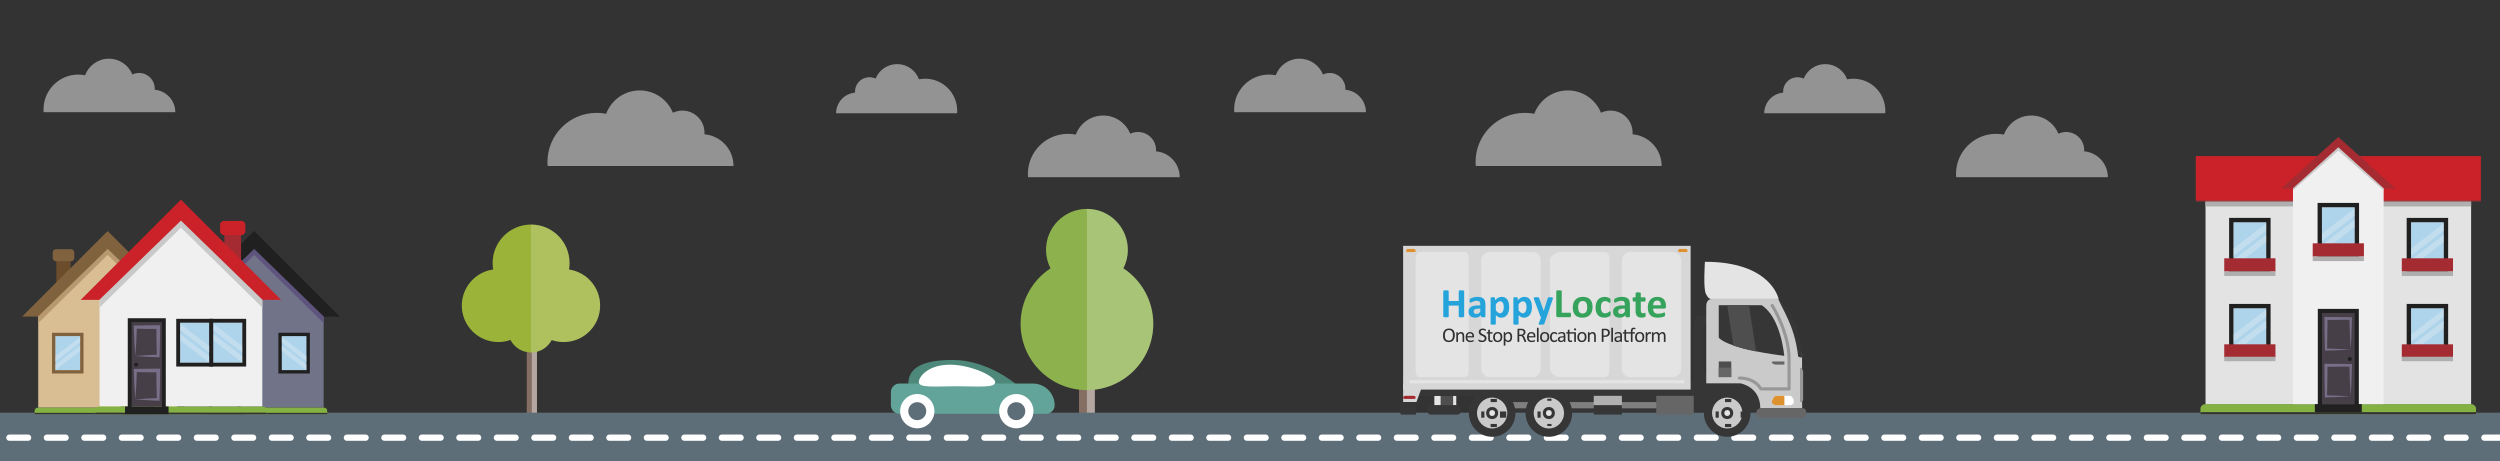 <?xml version="1.0" encoding="utf-8"?>
<!-- Generator: Adobe Illustrator 16.0.0, SVG Export Plug-In . SVG Version: 6.00 Build 0)  -->
<!DOCTYPE svg PUBLIC "-//W3C//DTD SVG 1.1//EN" "http://www.w3.org/Graphics/SVG/1.1/DTD/svg11.dtd">
<svg version="1.1" id="Layer_1" xmlns="http://www.w3.org/2000/svg" xmlns:xlink="http://www.w3.org/1999/xlink" x="0px" y="0px"
	 width="800px" height="147.666px" viewBox="0 0 800 147.666" enable-background="new 0 0 800 147.666" xml:space="preserve">
<rect x="0" y="0" width="800" height="147.666" fill="#333333" stroke="none"/>
<path opacity="0.56" fill="#E0E0E0" d="M175.184,51.842c0-8.686,7.042-15.728,15.729-15.728c1.045,0,2.066,0.104,3.055,0.299
	c1.615-4.366,5.816-7.479,10.745-7.479c4.8,0,8.909,2.956,10.612,7.146c0.922-0.441,1.955-0.689,3.045-0.689
	c3.902,0,7.066,3.164,7.066,7.066c0,0.172-0.009,0.343-0.02,0.513c5.213,0.444,9.308,4.814,9.308,10.144h-59.484
	C175.206,52.692,175.184,52.271,175.184,51.842z"/>
<path opacity="0.56" fill="#E0E0E0" d="M328.925,55.661c0-7.088,5.747-12.834,12.835-12.834c0.854,0,1.687,0.084,2.493,0.243
	c1.319-3.563,4.747-6.103,8.769-6.103c3.918,0,7.271,2.411,8.661,5.83c0.752-0.36,1.595-0.562,2.485-0.562
	c3.185,0,5.766,2.581,5.766,5.766c0,0.141-0.007,0.279-0.017,0.418c4.255,0.363,7.596,3.93,7.596,8.278H328.97
	C328.943,56.355,328.925,56.011,328.925,55.661z"/>
<path opacity="0.56" fill="#E0E0E0" d="M13.928,35.005c0-6.152,4.987-11.141,11.141-11.141c0.74,0,1.464,0.074,2.164,0.212
	c1.145-3.093,4.119-5.297,7.61-5.297c3.4,0,6.31,2.093,7.517,5.061c0.653-0.313,1.385-0.488,2.157-0.488
	c2.764,0,5.005,2.241,5.005,5.005c0,0.122-0.006,0.243-0.015,0.363c3.693,0.315,6.593,3.41,6.593,7.185H13.967
	C13.943,35.607,13.928,35.308,13.928,35.005z"/>
<path opacity="0.56" fill="#E0E0E0" d="M306.301,35.419c0-5.652-4.583-10.234-10.235-10.234c-0.681,0-1.346,0.067-1.989,0.194
	c-1.052-2.842-3.784-4.867-6.991-4.867c-3.125,0-5.798,1.923-6.906,4.649c-0.601-0.287-1.272-0.448-1.982-0.448
	c-2.54,0-4.599,2.059-4.599,4.599c0,0.112,0.006,0.223,0.014,0.333c-3.393,0.29-6.057,3.134-6.057,6.602h38.71
	C306.286,35.973,306.301,35.698,306.301,35.419z"/>
<path opacity="0.56" fill="#E0E0E0" d="M472.184,51.842c0-8.686,7.042-15.728,15.729-15.728c1.045,0,2.066,0.104,3.055,0.299
	c1.615-4.366,5.816-7.479,10.745-7.479c4.8,0,8.909,2.956,10.612,7.146c0.922-0.441,1.955-0.689,3.045-0.689
	c3.902,0,7.066,3.164,7.066,7.066c0,0.172-0.009,0.343-0.02,0.513c5.213,0.444,9.308,4.814,9.308,10.144h-59.484
	C472.206,52.692,472.184,52.271,472.184,51.842z"/>
<path opacity="0.56" fill="#E0E0E0" d="M625.925,55.661c0-7.088,5.747-12.834,12.835-12.834c0.854,0,1.687,0.084,2.493,0.243
	c1.319-3.563,4.747-6.103,8.769-6.103c3.918,0,7.271,2.411,8.661,5.83c0.752-0.36,1.595-0.562,2.485-0.562
	c3.185,0,5.766,2.581,5.766,5.766c0,0.141-0.007,0.279-0.017,0.418c4.255,0.363,7.596,3.93,7.596,8.278H625.97
	C625.943,56.355,625.925,56.011,625.925,55.661z"/>
<path opacity="0.56" fill="#E0E0E0" d="M394.928,35.005c0-6.152,4.987-11.141,11.141-11.141c0.74,0,1.464,0.074,2.164,0.212
	c1.145-3.093,4.119-5.297,7.61-5.297c3.4,0,6.31,2.093,7.517,5.061c0.653-0.313,1.385-0.488,2.157-0.488
	c2.764,0,5.005,2.241,5.005,5.005c0,0.122-0.006,0.243-0.015,0.363c3.693,0.315,6.593,3.41,6.593,7.185h-42.133
	C394.943,35.607,394.928,35.308,394.928,35.005z"/>
<path opacity="0.56" fill="#E0E0E0" d="M603.301,35.419c0-5.652-4.583-10.234-10.235-10.234c-0.681,0-1.346,0.067-1.989,0.194
	c-1.052-2.842-3.784-4.867-6.991-4.867c-3.125,0-5.798,1.923-6.906,4.649c-0.601-0.287-1.272-0.448-1.982-0.448
	c-2.54,0-4.599,2.059-4.599,4.599c0,0.112,0.006,0.223,0.014,0.333c-3.393,0.29-6.057,3.134-6.057,6.602h38.71
	C603.286,35.973,603.301,35.698,603.301,35.419z"/>
<g>
	<g>
		<rect x="168.555" y="107.019" fill="#846E63" width="3.272" height="26.132"/>
		<rect x="170.191" y="107.019" opacity="0.39" fill="#FFFFFF" width="1.636" height="26.132"/>
	</g>
	<path fill="#9BB339" d="M157.817,86.231c-0.114-0.673-0.177-1.364-0.177-2.069c0-6.798,5.51-12.309,12.308-12.309
		c6.797,0,12.308,5.511,12.308,12.309c0,0.709-0.063,1.403-0.178,2.079c5.635,0.826,9.963,5.679,9.963,11.544
		c0,6.444-5.225,11.669-11.669,11.669c-1.343,0-2.632-0.229-3.831-0.647c-1.246,2.369-3.729,3.985-6.593,3.985
		c-2.871,0-5.361-1.627-6.604-4.008c-1.219,0.432-2.53,0.67-3.896,0.67c-6.444,0-11.669-5.225-11.669-11.669
		C147.779,91.894,152.146,87.025,157.817,86.231z"/>
	<path opacity="0.19" fill="#FFFFFF" d="M169.909,71.854c0.014,0,0.026-0.001,0.039-0.001c6.797,0,12.308,5.511,12.308,12.309
		c0,0.709-0.063,1.403-0.178,2.079c5.635,0.826,9.963,5.679,9.963,11.544c0,6.444-5.225,11.669-11.669,11.669
		c-1.343,0-2.632-0.229-3.831-0.647c-1.246,2.369-3.729,3.985-6.593,3.985c-0.013,0-0.025-0.001-0.039-0.001V71.854z"/>
</g>
<g>
	<rect x="345.284" y="107.597" fill="#846E63" width="5.067" height="27.472"/>
	<rect x="347.817" y="107.597" opacity="0.39" fill="#FFFFFF" width="2.534" height="27.472"/>
	<path fill="#8DB14C" d="M336.151,85.868c-0.908-1.782-1.423-3.798-1.423-5.935c0-7.229,5.859-13.09,13.089-13.09
		s13.09,5.86,13.09,13.09c0,2.137-0.516,4.152-1.423,5.935c5.761,3.796,9.565,10.323,9.565,17.74
		c0,11.726-9.506,21.231-21.232,21.231c-11.726,0-21.231-9.506-21.231-21.231C326.586,96.191,330.39,89.664,336.151,85.868z"/>
	<path opacity="0.24" fill="#FFFFFF" d="M347.817,66.844c7.229,0,13.09,5.86,13.09,13.09c0,2.137-0.516,4.152-1.423,5.935
		c5.761,3.796,9.565,10.323,9.565,17.74c0,11.726-9.506,21.231-21.232,21.231V66.844z"/>
</g>
<line fill="none" stroke="#5D6E79" stroke-width="16" stroke-miterlimit="10" x1="801" y1="140.057" x2="0" y2="140.057"/>
<line fill="none" stroke="#FFFFFF" stroke-width="2" stroke-linecap="round" stroke-linejoin="round" stroke-miterlimit="10" stroke-dasharray="6,6" x1="801" y1="140.057" x2="0" y2="140.057"/>
<g>
	<path fill="#4D887B" d="M290.662,122.784c0,4.202,3.125,7.608,14.196,7.608c11.073,0,20.049-7.608,20.049-7.608
		s-8.976-7.609-20.049-7.609C293.787,115.175,290.662,118.581,290.662,122.784z"/>
	<path fill="#62A499" d="M287.82,132.411h46.943c1.502,0,2.731-1.229,2.731-2.731l0,0c0-3.818-3.124-6.943-6.943-6.943H287.82
		c-1.502,0-2.731,1.229-2.731,2.732v4.211C285.089,131.183,286.318,132.411,287.82,132.411z"/>
	<circle fill="#FFFFFF" cx="325.215" cy="131.573" r="5.485"/>
	<circle fill="#5D6E79" cx="325.215" cy="131.573" r="2.879"/>
	<circle fill="#FFFFFF" cx="293.525" cy="131.573" r="5.485"/>
	<circle fill="#5D6E79" cx="293.525" cy="131.573" r="2.879"/>
	<path fill="#FFFFFF" d="M318.476,122.306c0,1.904-5.475,1.293-12.229,1.293s-12.229,0.611-12.229-1.293
		c0-1.905,3.17-5.604,9.924-5.604C310.696,116.701,318.476,120.4,318.476,122.306z"/>
</g>
<g>
	<g>
		<g>
			<rect x="18.041" y="82.729" fill="#6B4D2B" width="4.55" height="8.002"/>
			<polygon fill="#D9BE93" points="56.69,100.865 34.461,79.119 12.23,100.865 12.23,130.446 56.69,130.446 			"/>
			<polygon fill="#B8996F" points="56.69,103.391 56.69,100.865 34.461,79.119 12.23,100.865 12.23,103.391 34.461,81.584 			"/>
			<g>
				<path fill="#84B242" d="M57.835,132.53v-1.122c0-0.531-0.473-0.962-1.057-0.962H12.143c-0.584,0-1.057,0.431-1.057,0.962v1.122
					H57.835z"/>
				<rect x="11.086" y="132.114" fill="#343131" width="46.749" height="0.416"/>
			</g>
			<g>
				<g>
					<rect x="17.696" y="107.544" fill="#AED4EB" width="7.966" height="10.923"/>
					<path fill="#80623E" d="M16.64,106.488v13.034h10.078v-13.034H16.64z M25.662,118.467h-7.966v-10.923h7.966V118.467z"/>
				</g>
				<polygon opacity="0.3" fill="#F0F0F0" points="25.662,107.819 17.696,113.943 17.696,115.71 25.662,109.586 				"/>
				<polygon opacity="0.3" fill="#F0F0F0" points="25.662,110.574 17.696,116.699 17.696,118.467 25.662,112.342 				"/>
			</g>
			<g>
				<g>
					<rect x="39.127" y="106.852" fill="#987B55" width="9.332" height="23.595"/>
					<polygon fill="#6B4D2B" points="38.599,106.323 38.599,130.976 39.655,130.976 39.655,129.918 39.654,129.918 39.654,107.38 
						47.931,107.38 47.931,129.918 47.925,129.918 47.925,130.976 48.987,130.976 48.987,106.323 					"/>
				</g>
				<rect x="37.851" y="130.446" fill="#6B4D2B" width="11.885" height="2.084"/>
				<g>
					<path fill="#B8996F" d="M46.918,116.632c-1.042,0.101-2.083,0.149-3.125,0.221c-1.042,0.066-2.083,0.089-3.125,0.136
						l-0.338,0.015l-0.018-0.371c-0.125-2.627-0.131-5.253-0.15-7.88l-0.003-0.508l0.51,0.001c2.083,0.007,4.167,0.027,6.251,0.085
						l0.438,0.012l-0.016,0.41l-0.156,3.94c-0.026,0.656-0.081,1.313-0.119,1.97C47.026,115.318,46.98,115.976,46.918,116.632z
						 M46.918,116.632c-0.062-0.656-0.108-1.313-0.147-1.97c-0.039-0.657-0.093-1.313-0.119-1.97l-0.156-3.94l0.422,0.422
						c-2.083,0.058-4.167,0.078-6.251,0.085l0.507-0.507c-0.019,2.627-0.025,5.253-0.15,7.88l-0.356-0.356
						c1.042,0.047,2.083,0.069,3.125,0.136C44.834,116.482,45.876,116.531,46.918,116.632z"/>
				</g>
				<g>
					<path fill="#B8996F" d="M46.918,128.487c-1.042,0.101-2.083,0.149-3.125,0.221c-1.042,0.066-2.083,0.089-3.125,0.136
						l-0.338,0.015l-0.018-0.371c-0.125-2.626-0.131-5.253-0.15-7.879l-0.003-0.508l0.51,0.001c2.083,0.007,4.167,0.027,6.251,0.085
						l0.438,0.012l-0.017,0.41l-0.155,3.939c-0.026,0.656-0.081,1.313-0.119,1.97C47.026,127.174,46.98,127.831,46.918,128.487z
						 M46.918,128.487c-0.062-0.656-0.108-1.313-0.147-1.97c-0.039-0.656-0.093-1.313-0.119-1.97l-0.155-3.939l0.422,0.422
						c-2.083,0.058-4.167,0.078-6.251,0.085l0.507-0.507c-0.019,2.626-0.025,5.253-0.15,7.879l-0.356-0.356
						c1.042,0.047,2.083,0.069,3.125,0.136C44.834,128.338,45.876,128.387,46.918,128.487z"/>
				</g>
				<circle fill="#202020" cx="46.698" cy="119.009" r="0.521"/>
			</g>
			<polygon fill="#80623E" points="34.461,73.925 7.08,101.306 12.159,101.306 34.461,79.647 56.762,101.306 61.841,101.306 			"/>
			<path fill="#80623E" d="M23.764,82.553c0,0.583-0.473,1.057-1.056,1.057h-4.784c-0.582,0-1.056-0.474-1.056-1.057v-1.761
				c0-0.584,0.474-1.057,1.056-1.057h4.784c0.583,0,1.056,0.473,1.056,1.057V82.553z"/>
		</g>
		<g>
			<polygon fill="#717389" points="59.105,100.865 81.336,79.119 103.566,100.865 103.566,130.446 59.105,130.446 			"/>
			<polygon fill="#5E547E" points="59.105,103.391 59.105,100.865 81.336,79.119 103.566,100.865 103.566,103.391 81.336,81.584 			
				"/>
			<g>
				<path fill="#84B242" d="M57.961,132.53v-1.122c0-0.531,0.474-0.962,1.057-0.962h44.637c0.583,0,1.056,0.431,1.056,0.962v1.122
					H57.961z"/>
				<rect x="57.961" y="132.114" fill="#343131" width="46.749" height="0.416"/>
			</g>
			<g>
				<g>
					<rect x="90.135" y="107.544" fill="#AED4EB" width="7.966" height="10.923"/>
					<path fill="#202020" d="M89.078,106.488v13.034h10.079v-13.034H89.078z M90.135,107.544h7.966v10.923h-7.966V107.544z"/>
				</g>
				<polygon opacity="0.3" fill="#F0F0F0" points="90.135,107.819 98.101,113.943 98.101,115.71 90.135,109.586 				"/>
				<polygon opacity="0.3" fill="#F0F0F0" points="90.135,110.574 98.101,116.699 98.101,118.467 90.135,112.342 				"/>
			</g>
			<g>
				<g>
					<rect x="67.338" y="106.852" fill="#776F88" width="9.332" height="23.595"/>
					<polygon fill="#202020" points="77.198,106.323 77.198,130.976 76.141,130.976 76.141,129.918 76.142,129.918 76.142,107.38 
						67.866,107.38 67.866,129.918 67.872,129.918 67.872,130.976 66.81,130.976 66.81,106.323 					"/>
				</g>
				<rect x="66.061" y="130.446" fill="#202020" width="11.886" height="2.084"/>
				<g>
					<path fill="#5B318B" d="M68.878,116.632c1.042-0.101,2.083-0.149,3.125-0.221c1.042-0.066,2.083-0.089,3.125-0.136
						l-0.356,0.356c-0.125-2.627-0.131-5.253-0.15-7.88l0.507,0.507c-2.083-0.007-4.167-0.027-6.251-0.085l0.422-0.422l-0.156,3.94
						c-0.026,0.656-0.081,1.313-0.119,1.97C68.986,115.318,68.94,115.976,68.878,116.632z M68.878,116.632
						c-0.062-0.656-0.108-1.313-0.147-1.97c-0.039-0.657-0.093-1.313-0.119-1.97l-0.156-3.94l-0.016-0.41l0.438-0.012
						c2.083-0.058,4.167-0.078,6.251-0.085l0.51-0.001l-0.003,0.508c-0.019,2.627-0.025,5.253-0.15,7.88l-0.018,0.371l-0.338-0.015
						c-1.042-0.047-2.083-0.069-3.125-0.136C70.961,116.781,69.92,116.732,68.878,116.632z"/>
				</g>
				<g>
					<path fill="#5B318B" d="M68.878,128.487c1.042-0.101,2.083-0.149,3.125-0.221c1.042-0.066,2.083-0.089,3.125-0.136
						l-0.356,0.356c-0.125-2.626-0.131-5.253-0.15-7.879l0.507,0.507c-2.083-0.007-4.167-0.027-6.251-0.085l0.422-0.422
						l-0.155,3.939c-0.026,0.656-0.081,1.313-0.119,1.97C68.986,127.174,68.94,127.831,68.878,128.487z M68.878,128.487
						c-0.062-0.656-0.108-1.313-0.147-1.97c-0.039-0.656-0.093-1.313-0.119-1.97l-0.155-3.939l-0.017-0.41l0.438-0.012
						c2.083-0.058,4.167-0.078,6.251-0.085l0.51-0.001l-0.003,0.508c-0.019,2.626-0.025,5.253-0.15,7.879l-0.018,0.371l-0.338-0.015
						c-1.042-0.047-2.083-0.069-3.125-0.136C70.961,128.637,69.92,128.588,68.878,128.487z"/>
				</g>
				<circle fill="#202020" cx="69.099" cy="119.009" r="0.521"/>
			</g>
			<polygon fill="#202020" points="81.336,73.925 108.717,101.306 103.637,101.306 81.336,79.647 59.035,101.306 53.956,101.306 			
				"/>
		</g>
	</g>
	<g>
		<rect x="71.802" y="74.197" fill="#A42B31" width="5.329" height="9.372"/>
		<polygon fill="#F0F0F0" points="31.859,95.44 57.898,69.97 83.937,95.44 83.937,130.089 31.859,130.089 		"/>
		<polygon fill="#C9C9C9" points="31.859,98.399 31.859,95.44 57.898,69.97 83.937,95.44 83.937,98.399 57.898,72.856 		"/>
		<g>
			<path fill="#84B242" d="M30.52,132.53v-1.314c0-0.622,0.554-1.127,1.237-1.127H84.04c0.684,0,1.237,0.505,1.237,1.127v1.314
				H30.52z"/>
			<rect x="30.52" y="132.043" fill="#343131" width="54.758" height="0.487"/>
		</g>
		<g>
			<g>
				<g>
					<rect x="68.204" y="103.264" fill="#AED4EB" width="9.33" height="12.794"/>
					<path fill="#202020" d="M66.967,102.025v15.27h11.806v-15.27H66.967z M68.204,103.264h9.33v12.794h-9.33V103.264z"/>
				</g>
				<polygon opacity="0.3" fill="#F0F0F0" points="68.204,103.585 77.534,110.759 77.534,112.829 68.204,105.655 				"/>
				<polygon opacity="0.3" fill="#F0F0F0" points="68.204,106.813 77.534,113.986 77.534,116.058 68.204,108.884 				"/>
			</g>
			<g>
				<g>
					<rect x="57.638" y="103.264" fill="#AED4EB" width="9.329" height="12.794"/>
					<path fill="#202020" d="M56.399,102.025v15.27h11.805v-15.27H56.399z M57.638,103.264h9.329v12.794h-9.329V103.264z"/>
				</g>
				<polygon opacity="0.3" fill="#F0F0F0" points="57.638,103.585 66.967,110.759 66.967,112.829 57.638,105.655 				"/>
				<polygon opacity="0.3" fill="#F0F0F0" points="57.638,106.813 66.967,113.986 66.967,116.058 57.638,108.884 				"/>
			</g>
		</g>
		<g>
			<g>
				<rect x="41.502" y="102.453" fill="#473F48" width="10.931" height="27.636"/>
				<polygon fill="#202020" points="53.052,101.834 53.052,130.708 51.813,130.708 51.813,129.471 51.814,129.471 51.814,103.071 
					42.12,103.071 42.12,129.471 42.127,129.471 42.127,130.708 40.883,130.708 40.883,101.834 				"/>
			</g>
			<rect x="40.007" y="130.089" fill="#202020" width="13.921" height="2.441"/>
			<g>
				<path fill="#776F87" d="M43.307,113.908c1.22-0.118,2.441-0.175,3.661-0.259c1.22-0.073,2.44-0.128,3.661-0.171l-0.43,0.43
					c-0.122-3.076-0.147-6.153-0.164-9.229l0.593,0.594c-2.441-0.008-4.881-0.033-7.322-0.099l0.496-0.495
					c-0.049,1.538-0.101,3.076-0.181,4.615c-0.036,0.769-0.096,1.538-0.142,2.307C43.434,112.37,43.379,113.139,43.307,113.908z
					 M43.307,113.908c-0.073-0.77-0.127-1.538-0.173-2.308c-0.046-0.769-0.106-1.538-0.142-2.307
					c-0.08-1.539-0.131-3.077-0.181-4.615l-0.015-0.481l0.511-0.014c2.441-0.065,4.881-0.091,7.322-0.099l0.597-0.001l-0.003,0.595
					c-0.017,3.076-0.042,6.153-0.164,9.229l-0.018,0.444l-0.412-0.015c-1.221-0.043-2.441-0.098-3.661-0.171
					C45.748,114.083,44.527,114.026,43.307,113.908z"/>
			</g>
			<g>
				<path fill="#776F87" d="M43.307,127.795c1.22-0.118,2.441-0.175,3.661-0.259c1.22-0.073,2.44-0.128,3.661-0.171l-0.43,0.43
					c-0.122-3.076-0.147-6.153-0.164-9.229l0.593,0.594c-2.441-0.008-4.881-0.033-7.322-0.099l0.496-0.495
					c-0.049,1.538-0.101,3.076-0.181,4.615c-0.036,0.769-0.096,1.538-0.142,2.307C43.434,126.257,43.379,127.025,43.307,127.795z
					 M43.307,127.795c-0.073-0.77-0.127-1.538-0.173-2.308c-0.046-0.769-0.106-1.538-0.142-2.307
					c-0.08-1.539-0.131-3.077-0.181-4.615l-0.015-0.481l0.511-0.014c2.441-0.065,4.881-0.091,7.322-0.099l0.597-0.001l-0.003,0.595
					c-0.017,3.076-0.042,6.153-0.164,9.229l-0.018,0.444l-0.412-0.015c-1.221-0.043-2.441-0.098-3.661-0.171
					C45.748,127.97,44.527,127.913,43.307,127.795z"/>
			</g>
			<circle fill="#202020" cx="43.564" cy="116.693" r="0.611"/>
		</g>
		<polygon fill="#CA2228" points="57.898,63.885 89.97,95.955 84.02,95.955 57.898,70.588 31.777,95.955 25.827,95.955 		"/>
		<path fill="#CA2228" d="M70.428,73.991c0,0.683,0.553,1.237,1.236,1.237h5.604c0.684,0,1.237-0.555,1.237-1.237v-2.063
			c0-0.684-0.554-1.237-1.237-1.237h-5.604c-0.684,0-1.236,0.554-1.236,1.237V73.991z"/>
	</g>
</g>
<g>
	<g>
		<path fill="#84B242" d="M792.338,132.531v-1.729c0-0.819-0.73-1.483-1.63-1.483h-84.939c-0.899,0-1.629,0.664-1.629,1.483v1.729
			H792.338z"/>
		<rect x="704.14" y="131.89" fill="#343131" width="88.198" height="0.642"/>
	</g>
	<g>
		<rect x="705.769" y="64.026" fill="#E3E3E3" width="84.987" height="65.292"/>
		<rect x="705.769" y="64.026" fill="#AFAFAF" width="84.987" height="2.037"/>
		<rect x="702.646" y="49.953" fill="#CA2228" width="91.232" height="14.073"/>
		<rect x="702.646" y="64.026" fill="#A42B31" width="91.232" height="0.446"/>
		<polygon fill="#F0F0F0" points="733.756,129.318 762.77,129.318 762.77,59.818 748.262,46.604 733.756,59.818 		"/>
		<polygon fill="#C9C9C9" points="733.756,60.903 733.756,59.818 748.262,46.604 762.77,59.818 762.77,60.903 748.262,48.198 		"/>
		<g>
			<g>
				<rect x="742.367" y="99.508" fill="#473F48" width="11.789" height="29.811"/>
				<polygon fill="#202020" points="741.699,98.841 741.699,129.985 743.035,129.985 743.035,128.65 743.033,128.65 
					743.033,100.176 753.489,100.176 753.489,128.65 753.482,128.65 753.482,129.985 754.824,129.985 754.824,98.841 				"/>
			</g>
			<rect x="740.754" y="129.318" fill="#202020" width="15.016" height="2.633"/>
			<g>
				<path fill="#776F87" d="M752.211,111.864c-1.316,0.097-2.633,0.144-3.949,0.212c-1.316,0.063-2.633,0.085-3.949,0.13
					l-0.329,0.012l-0.013-0.354c-0.125-3.318-0.091-6.636-0.145-9.954l-0.008-0.491l0.494,0.005l7.898,0.081l0.417,0.005l-0.012,0.4
					l-0.149,4.978c-0.025,0.829-0.077,1.658-0.114,2.488C752.315,110.205,752.271,111.035,752.211,111.864z M752.211,111.864
					c-0.06-0.829-0.104-1.659-0.142-2.488c-0.037-0.83-0.089-1.659-0.114-2.488l-0.149-4.978l0.405,0.405l-7.898,0.081l0.486-0.486
					c-0.054,3.318-0.02,6.636-0.145,9.954l-0.342-0.342c1.316,0.045,2.633,0.066,3.949,0.13
					C749.578,111.721,750.895,111.768,752.211,111.864z"/>
			</g>
			<g>
				<path fill="#776F87" d="M752.211,126.843c-1.316,0.097-2.633,0.144-3.949,0.212c-1.316,0.063-2.633,0.085-3.949,0.13
					l-0.329,0.012l-0.013-0.354c-0.125-3.318-0.091-6.636-0.145-9.954l-0.008-0.491l0.494,0.005l7.898,0.081l0.417,0.005l-0.012,0.4
					l-0.149,4.978c-0.025,0.829-0.077,1.658-0.114,2.488C752.315,125.184,752.271,126.014,752.211,126.843z M752.211,126.843
					c-0.06-0.829-0.104-1.659-0.142-2.488c-0.037-0.83-0.089-1.659-0.114-2.488l-0.149-4.978l0.405,0.405l-7.898,0.081l0.486-0.486
					c-0.054,3.318-0.02,6.636-0.145,9.954l-0.342-0.342c1.316,0.045,2.633,0.066,3.949,0.13
					C749.578,126.699,750.895,126.746,752.211,126.843z"/>
			</g>
			<circle fill="#202020" cx="751.933" cy="114.868" r="0.659"/>
		</g>
		<g>
			<g>
				<g>
					<rect x="743.02" y="66.325" fill="#AED4EB" width="10.486" height="14.38"/>
					<path fill="#202020" d="M741.627,64.934v17.162h13.27V64.934H741.627z M753.506,80.705H743.02v-14.38h10.486V80.705z"/>
				</g>
				<polygon opacity="0.3" fill="#F0F0F0" points="753.506,66.687 743.02,74.749 743.02,77.077 753.506,69.014 				"/>
				<polygon opacity="0.3" fill="#F0F0F0" points="753.506,70.315 743.02,78.378 743.02,80.705 753.506,72.643 				"/>
			</g>
			<rect x="740.068" y="77.861" fill="#A42B31" width="16.388" height="4.234"/>
		</g>
		<g>
			<g>
				<g>
					<rect x="771.529" y="71.118" fill="#AED4EB" width="10.486" height="14.379"/>
					<path fill="#202020" d="M770.137,69.728v17.161h13.27V69.728H770.137z M782.016,85.497h-10.486V71.118h10.486V85.497z"/>
				</g>
				<polygon opacity="0.3" fill="#F0F0F0" points="782.016,71.479 771.529,79.541 771.529,81.868 782.016,73.807 				"/>
				<polygon opacity="0.3" fill="#F0F0F0" points="782.016,75.106 771.529,83.17 771.529,85.497 782.016,77.436 				"/>
			</g>
			<rect x="768.578" y="82.654" fill="#A42B31" width="16.389" height="4.234"/>
		</g>
		<g>
			<g>
				<g>
					<rect x="771.529" y="98.643" fill="#AED4EB" width="10.486" height="14.38"/>
					<path fill="#202020" d="M770.137,97.252v17.161h13.27V97.252H770.137z M782.016,113.022h-10.486v-14.38h10.486V113.022z"/>
				</g>
				<polygon opacity="0.3" fill="#F0F0F0" points="782.016,99.005 771.529,107.066 771.529,109.394 782.016,101.331 				"/>
				<polygon opacity="0.3" fill="#F0F0F0" points="782.016,102.632 771.529,110.695 771.529,113.022 782.016,104.96 				"/>
			</g>
			<rect x="768.578" y="110.18" fill="#A42B31" width="16.389" height="4.233"/>
		</g>
		<g>
			<g>
				<g>
					<rect x="714.709" y="71.118" fill="#AED4EB" width="10.486" height="14.379"/>
					<path fill="#202020" d="M713.318,69.727v17.162h13.268V69.727H713.318z M725.195,85.497h-10.486V71.118h10.486V85.497z"/>
				</g>
				<polygon opacity="0.3" fill="#F0F0F0" points="725.195,71.479 714.709,79.541 714.709,81.868 725.195,73.807 				"/>
				<polygon opacity="0.3" fill="#F0F0F0" points="725.195,75.106 714.709,83.17 714.709,85.497 725.195,77.436 				"/>
			</g>
			<rect x="711.759" y="82.654" fill="#A42B31" width="16.388" height="4.234"/>
		</g>
		<g>
			<g>
				<g>
					<rect x="714.709" y="98.643" fill="#AED4EB" width="10.486" height="14.38"/>
					<path fill="#202020" d="M713.318,97.252v17.161h13.268V97.252H713.318z M725.195,113.022h-10.486v-14.38h10.486V113.022z"/>
				</g>
				<polygon opacity="0.3" fill="#F0F0F0" points="725.195,99.005 714.709,107.066 714.709,109.394 725.195,101.331 				"/>
				<polygon opacity="0.3" fill="#F0F0F0" points="725.195,102.632 714.709,110.695 714.709,113.022 725.195,104.96 				"/>
			</g>
			<rect x="711.759" y="110.18" fill="#A42B31" width="16.388" height="4.233"/>
		</g>
		<polygon fill="#A42B31" points="748.262,43.83 766.521,60.313 762.831,60.313 748.262,47.114 733.693,60.313 730.004,60.313 		"/>
		<rect x="768.578" y="86.889" fill="#AFAFAF" width="16.389" height="1.437"/>
		<rect x="768.578" y="114.149" fill="#AFAFAF" width="16.389" height="1.438"/>
		<rect x="711.758" y="86.889" fill="#AFAFAF" width="16.389" height="1.437"/>
		<rect x="740.068" y="82.109" fill="#AFAFAF" width="16.388" height="1.438"/>
		<rect x="711.758" y="114.149" fill="#AFAFAF" width="16.389" height="1.438"/>
	</g>
</g>
<g>
	<g>
		<rect x="459" y="126.666" fill="#4E4E4E" width="7" height="4"/>
		<rect x="465" y="126.666" fill="#E4E4E4" width="1" height="3"/>
		<rect x="459" y="126.666" fill="#E4E4E4" width="2" height="3"/>
		<path fill="#363636" d="M456.593,131.166c0,0.691,0.55,1.5,1.228,1.5h8.592c0.679,0,1.229-0.809,1.229-1.5l0,0
			c0-0.69-0.55-1.5-1.229-1.5h-8.592C457.143,129.666,456.593,130.476,456.593,131.166L456.593,131.166z"/>
	</g>
	<rect x="453" y="124.666" fill="#363636" width="48" height="2"/>
	<g>
		<polygon fill="#D7D7D7" points="449,128.666 453.251,128.666 455.43,122.666 449,122.666 		"/>
		<path fill="#A52B31" d="M449,127.293c0,0.305,0.47,0.373,0.769,0.373h2.6c0.3,0,0.632-0.068,0.632-0.373v-0.148
			c0-0.305-0.332-0.479-0.632-0.479h-2.6c-0.299,0-0.769,0.174-0.769,0.479V127.293z"/>
		<path fill="#363636" d="M448,131.779c0,0.245,0.195,0.887,0.436,0.887h4.652c0.24,0-0.088-0.642-0.088-0.887v-2.865
			c0-0.245,0.328-0.248,0.088-0.248h-4.652c-0.24,0-0.436,0.003-0.436,0.248V131.779z"/>
	</g>
	
		<polyline fill="none" stroke="#363636" stroke-width="3" stroke-linecap="round" stroke-linejoin="round" stroke-miterlimit="10" points="
		546.984,102.246 543.5,102.696 543.5,122.666 	"/>
	<path fill="#363636" d="M478,131.666h83.695c4.091,0,6.971-1.831,6.971-6l0,0c0-4.169-2.88-6-6.971-6h-18.08l-2.643,2.394
		c-1.188,0-62.973,0.151-62.973,0.151V131.666z"/>
	<path fill="#CACACA" d="M547.891,95.666h0.163c0.043,0,0.083,0.011,0.125,0.013l0.011-0.013h20.912l3.894,6.457l3.657,11.395
		l0.037,17.148h-13.397c0-7-6.389-8-6.389-8H546v-20.553V98.7v-0.75C546,96.647,546.612,95.666,547.891,95.666z"/>
	<path fill="#363636" d="M550,97.666v10.359c0,0,1.926,3.406,20.951,5.848c0,0-0.979-12.207-7.222-16.207H550z"/>
	<rect x="550" y="115.666" fill="#4E4E4E" width="4" height="5"/>
	<rect x="550" y="117.666" fill="#666666" width="4" height="3"/>
	<path fill="#FFFFFF" d="M567,128.683c0,0.573,1.141,0.983,1.704,0.983h4.097c0.564,0,1.199-0.41,1.199-0.983v-0.425
		c0-0.573-0.635-1.592-1.199-1.592h-4.097c-0.563,0-1.704,1.019-1.704,1.592V128.683z"/>
	<path fill="#DE912F" d="M567,128.691c0,0.604,0.838,0.975,1.431,0.975H571v-3h-2.569c-0.593,0-1.431,1.226-1.431,1.827V128.691z"/>
	<path fill="#363636" d="M569.102,95.592c0,0,7.588,6.031,7.551,18.798c0,0-1.201,0.083-1.27-0.519
		C574.221,103.751,570.027,98.7,569.102,95.592z"/>
	<path fill="#979797" d="M576,127.919c0,0.304-0.095,0.747,0.203,0.747h0.146c0.298,0,0.65-0.443,0.65-0.747v-8.906
		c0-0.304-0.353-1.347-0.65-1.347h-0.146c-0.298,0-0.203,1.043-0.203,1.347V127.919z"/>
	<path fill="#666666" d="M562,132.436c0,0.574,0.617,1.23,1.18,1.23h13.918c0.563,0,0.902-0.656,0.902-1.23v-0.424
		c0-0.574-0.339-1.346-0.902-1.346H563.18c-0.563,0-1.18,0.771-1.18,1.346V132.436z"/>
	<path fill="#E4E4E4" d="M569.156,95.666c0,0-2.342-11.943-23.581-11.887c0,0-0.599,8.663,0.327,10.273c0,0,0.708,1.613,1.58,1.613
		C548.354,95.666,569.156,95.666,569.156,95.666z"/>
	<g>
		<ellipse fill="#363636" cx="552.709" cy="132.17" rx="7.461" ry="7.604"/>
		<g>
			<ellipse fill="#CACACA" cx="552.709" cy="132.17" rx="4.847" ry="4.94"/>
			<ellipse fill="#E4E4E4" stroke="#363636" stroke-miterlimit="10" cx="552.71" cy="132.17" rx="1.416" ry="1.443"/>
			<rect x="552" y="127.666" fill="#363636" width="2" height="1"/>
			<rect x="552" y="135.666" fill="#363636" width="2" height="1"/>
			<rect x="549" y="131.666" fill="#363636" width="1" height="2"/>
			<rect x="557" y="131.666" fill="#363636" width="1" height="2"/>
		</g>
	</g>
	<rect x="482" y="128.666" fill="#7F7F7F" width="52" height="2"/>
	<g>
		<ellipse fill="#363636" cx="495.637" cy="132.17" rx="7.46" ry="7.604"/>
		<g>
			<ellipse fill="#CACACA" cx="495.638" cy="132.17" rx="4.847" ry="4.94"/>
			<ellipse fill="#E4E4E4" stroke="#363636" stroke-miterlimit="10" cx="495.638" cy="132.17" rx="1.416" ry="1.443"/>
			<rect x="495.136" y="127.581" fill="#363636" width="1.347" height="0.673"/>
			<rect x="495.136" y="135.661" fill="#363636" width="1.347" height="0.674"/>
			<rect x="492" y="131.666" fill="#363636" width="1" height="2"/>
			<rect x="499" y="131.666" fill="#363636" width="0" height="2"/>
		</g>
	</g>
	<g>
		<ellipse fill="#363636" cx="477.485" cy="132.17" rx="7.461" ry="7.604"/>
		<g>
			<ellipse fill="#CACACA" cx="477.484" cy="132.17" rx="4.847" ry="4.94"/>
			<ellipse fill="#E4E4E4" stroke="#363636" stroke-miterlimit="10" cx="477.484" cy="132.17" rx="1.416" ry="1.443"/>
			<rect x="477" y="127.666" fill="#363636" width="2" height="1"/>
			<rect x="477" y="135.666" fill="#363636" width="2" height="1"/>
			<rect x="474" y="131.666" fill="#363636" width="1" height="2"/>
			<rect x="480" y="131.666" fill="#363636" width="2" height="2"/>
		</g>
	</g>
	<path fill="none" stroke="#979797" stroke-linecap="round" stroke-linejoin="round" stroke-miterlimit="10" d="M567.097,97.757
		c0,0,5.403,8.566,5.403,17.081v9.617l-9.033-0.014c0,0-1.633-3.465-6.898-3.465"/>
	<path fill="#666666" d="M567,116.033c0,0.304,0.926,0.633,1.225,0.633h2.602c0.298,0,0.174-0.329,0.174-0.633v-0.148
		c0-0.305,0.124-0.219-0.174-0.219h-2.602c-0.299,0-1.225-0.086-1.225,0.219V116.033z"/>
	<rect x="530" y="126.666" fill="#666666" width="12" height="6"/>
	<g>
		<path fill="#4E4E4E" d="M559.672,97.666l2.271,14.807c-3.129-0.623-5.484-1.295-7.256-1.885l-1.985-12.922H559.672z"/>
	</g>
	<g>
		<rect x="449" y="78.666" fill="#D7D7D7" width="92" height="46"/>
		<g>
			<path fill="#E4E4E4" d="M519,118.118c0,1.226,1.172,2.548,2.375,2.548h14.056c1.204,0,2.569-1.322,2.569-2.548V83.146
				c0-1.226-1.365-2.48-2.569-2.48h-14.056c-1.203,0-2.375,1.255-2.375,2.48V118.118z"/>
			<path fill="#E4E4E4" d="M496,118.141c0,1.214,1.972,2.525,3.045,2.525h14.524c1.074,0,1.431-1.312,1.431-2.525V83.124
				c0-1.213-0.356-2.458-1.431-2.458h-14.524c-1.073,0-3.045,1.245-3.045,2.458V118.141z"/>
			<path fill="#E4E4E4" d="M474,118.118c0,1.226,1.367,2.548,2.569,2.548h14.058c1.202,0,2.373-1.322,2.373-2.548V83.147
				c0-1.227-1.171-2.481-2.373-2.481h-14.058c-1.202,0-2.569,1.255-2.569,2.481V118.118z"/>
		</g>
		<rect x="451" y="121.666" fill="#E4E4E4" width="88" height="1"/>
		<path fill="#DE912F" d="M537,80.376c0,0.305,0.238,0.29,0.536,0.29h1.987c0.299,0,0.477,0.015,0.477-0.29v-0.148
			c0-0.305-0.178-0.562-0.477-0.562h-1.987c-0.298,0-0.536,0.257-0.536,0.562V80.376z"/>
		<path fill="#DE912F" d="M450,80.376c0,0.305,0.083,0.29,0.383,0.29h1.985c0.3,0,0.632,0.015,0.632-0.29v-0.148
			c0-0.305-0.332-0.562-0.632-0.562h-1.985c-0.3,0-0.383,0.257-0.383,0.562V80.376z"/>
		<g>
			<path fill="#E4E4E4" d="M453,118.141c0,1.214,0.224,2.525,1.367,2.525h14.271c1.145,0,1.362-1.312,1.362-2.525V83.124
				c0-1.213-0.218-2.458-1.362-2.458h-14.271c-1.144,0-1.367,1.245-1.367,2.458V118.141z"/>
		</g>
	</g>
	<rect x="510" y="126.666" fill="#B0B0B0" width="9" height="3"/>
	<rect x="510" y="129.666" fill="#363636" width="9" height="3"/>
</g>
<g>
	<g>
		<path fill="#25A4DC" d="M468.532,101.267c0,0.044-0.015,0.084-0.043,0.119c-0.029,0.035-0.076,0.064-0.143,0.086
			c-0.066,0.022-0.154,0.04-0.265,0.053c-0.11,0.014-0.25,0.021-0.418,0.021c-0.172,0-0.314-0.007-0.427-0.021
			c-0.112-0.013-0.201-0.03-0.265-0.053c-0.064-0.021-0.11-0.051-0.14-0.086c-0.028-0.035-0.043-0.075-0.043-0.119v-3.465h-3.206
			v3.465c0,0.044-0.013,0.084-0.039,0.119c-0.027,0.035-0.073,0.064-0.14,0.086c-0.066,0.022-0.154,0.04-0.265,0.053
			c-0.11,0.014-0.252,0.021-0.424,0.021c-0.168,0-0.309-0.007-0.421-0.021c-0.112-0.013-0.202-0.03-0.269-0.053
			c-0.066-0.021-0.113-0.051-0.143-0.086c-0.028-0.035-0.043-0.075-0.043-0.119v-8.095c0-0.044,0.015-0.084,0.043-0.119
			c0.029-0.035,0.076-0.063,0.143-0.086s0.156-0.04,0.269-0.053c0.112-0.014,0.253-0.021,0.421-0.021
			c0.172,0,0.313,0.007,0.424,0.021c0.11,0.013,0.198,0.03,0.265,0.053s0.112,0.051,0.14,0.086c0.026,0.035,0.039,0.075,0.039,0.119
			v3.146h3.206v-3.146c0-0.044,0.015-0.084,0.043-0.119c0.029-0.035,0.075-0.063,0.14-0.086c0.063-0.022,0.152-0.04,0.265-0.053
			c0.112-0.014,0.255-0.021,0.427-0.021c0.168,0,0.308,0.007,0.418,0.021c0.11,0.013,0.198,0.03,0.265,0.053
			s0.113,0.051,0.143,0.086c0.028,0.035,0.043,0.075,0.043,0.119V101.267z"/>
		<path fill="#25A4DC" d="M475.335,101.3c0,0.062-0.022,0.11-0.066,0.146c-0.045,0.035-0.114,0.061-0.209,0.076
			s-0.235,0.023-0.421,0.023c-0.198,0-0.343-0.008-0.434-0.023s-0.154-0.041-0.192-0.076c-0.037-0.035-0.056-0.084-0.056-0.146
			v-0.471c-0.243,0.261-0.521,0.464-0.832,0.609c-0.311,0.146-0.656,0.219-1.036,0.219c-0.313,0-0.602-0.041-0.864-0.122
			c-0.263-0.082-0.49-0.203-0.683-0.365c-0.191-0.161-0.341-0.36-0.447-0.599c-0.105-0.239-0.158-0.517-0.158-0.835
			c0-0.345,0.066-0.644,0.201-0.897s0.336-0.464,0.604-0.629c0.267-0.166,0.6-0.289,0.996-0.368
			c0.397-0.079,0.859-0.119,1.385-0.119h0.576v-0.357c0-0.186-0.019-0.348-0.056-0.487c-0.038-0.139-0.1-0.255-0.186-0.348
			c-0.087-0.093-0.201-0.161-0.345-0.205s-0.321-0.066-0.533-0.066c-0.278,0-0.526,0.031-0.745,0.093s-0.412,0.13-0.58,0.205
			s-0.308,0.144-0.42,0.205c-0.113,0.063-0.205,0.093-0.275,0.093c-0.049,0-0.092-0.015-0.129-0.046
			c-0.038-0.031-0.068-0.075-0.093-0.133c-0.024-0.057-0.043-0.128-0.057-0.212c-0.013-0.084-0.02-0.177-0.02-0.278
			c0-0.137,0.011-0.245,0.033-0.324c0.021-0.079,0.063-0.151,0.126-0.215c0.062-0.064,0.17-0.135,0.324-0.212
			c0.154-0.078,0.336-0.149,0.543-0.216c0.208-0.066,0.435-0.12,0.679-0.162c0.245-0.042,0.498-0.063,0.759-0.063
			c0.464,0,0.86,0.046,1.189,0.137c0.328,0.09,0.599,0.229,0.812,0.417c0.212,0.188,0.366,0.43,0.463,0.726
			c0.098,0.296,0.146,0.646,0.146,1.053V101.3z M473.698,98.77h-0.636c-0.27,0-0.499,0.02-0.688,0.06
			c-0.19,0.039-0.345,0.099-0.464,0.179c-0.119,0.079-0.207,0.176-0.262,0.288c-0.056,0.112-0.083,0.241-0.083,0.388
			c0,0.247,0.078,0.441,0.235,0.583c0.156,0.141,0.374,0.212,0.652,0.212c0.234,0,0.449-0.06,0.646-0.179
			c0.197-0.12,0.396-0.294,0.6-0.523V98.77z"/>
		<path fill="#25A4DC" d="M482.946,98.239c0,0.525-0.057,0.999-0.169,1.421c-0.113,0.422-0.277,0.78-0.494,1.076
			c-0.216,0.296-0.485,0.523-0.808,0.683s-0.691,0.238-1.106,0.238c-0.172,0-0.33-0.017-0.474-0.05s-0.282-0.084-0.417-0.152
			s-0.269-0.153-0.401-0.255c-0.132-0.102-0.269-0.221-0.41-0.357v2.782c0,0.044-0.014,0.083-0.04,0.119
			c-0.026,0.035-0.071,0.064-0.136,0.089c-0.063,0.024-0.148,0.043-0.255,0.057c-0.106,0.013-0.241,0.02-0.404,0.02
			s-0.298-0.007-0.403-0.02c-0.106-0.014-0.191-0.032-0.256-0.057c-0.063-0.024-0.109-0.054-0.136-0.089
			c-0.026-0.036-0.039-0.075-0.039-0.119v-8.254c0-0.044,0.011-0.083,0.033-0.116c0.021-0.033,0.061-0.061,0.115-0.082
			c0.056-0.022,0.128-0.039,0.219-0.05c0.091-0.012,0.204-0.017,0.341-0.017c0.133,0,0.244,0.005,0.335,0.017
			c0.091,0.011,0.163,0.027,0.219,0.05c0.055,0.021,0.094,0.049,0.115,0.082c0.022,0.033,0.033,0.072,0.033,0.116v0.695
			c0.173-0.177,0.342-0.332,0.507-0.467c0.166-0.135,0.335-0.247,0.507-0.338c0.172-0.09,0.35-0.157,0.533-0.202
			c0.184-0.044,0.379-0.066,0.586-0.066c0.434,0,0.802,0.086,1.106,0.256s0.554,0.402,0.745,0.698
			c0.192,0.296,0.332,0.641,0.421,1.033C482.901,97.374,482.946,97.793,482.946,98.239z M481.21,98.358
			c0-0.252-0.019-0.493-0.056-0.726c-0.038-0.231-0.102-0.438-0.192-0.619c-0.091-0.181-0.21-0.325-0.357-0.434
			c-0.148-0.108-0.332-0.162-0.554-0.162c-0.11,0-0.22,0.017-0.327,0.05c-0.108,0.033-0.219,0.087-0.331,0.162
			c-0.113,0.075-0.229,0.172-0.348,0.291c-0.12,0.119-0.245,0.268-0.378,0.444v1.947c0.234,0.296,0.457,0.524,0.669,0.686
			s0.433,0.241,0.662,0.241c0.217,0,0.401-0.055,0.554-0.165s0.276-0.255,0.374-0.434c0.097-0.18,0.169-0.381,0.215-0.606
			C481.188,98.809,481.21,98.584,481.21,98.358z"/>
		<path fill="#25A4DC" d="M490.226,98.239c0,0.525-0.057,0.999-0.169,1.421c-0.113,0.422-0.277,0.78-0.494,1.076
			c-0.216,0.296-0.485,0.523-0.808,0.683s-0.691,0.238-1.106,0.238c-0.172,0-0.33-0.017-0.474-0.05s-0.282-0.084-0.417-0.152
			s-0.269-0.153-0.401-0.255c-0.132-0.102-0.269-0.221-0.41-0.357v2.782c0,0.044-0.014,0.083-0.04,0.119
			c-0.026,0.035-0.071,0.064-0.136,0.089c-0.063,0.024-0.148,0.043-0.255,0.057c-0.106,0.013-0.241,0.02-0.404,0.02
			s-0.298-0.007-0.403-0.02c-0.106-0.014-0.191-0.032-0.256-0.057c-0.063-0.024-0.109-0.054-0.136-0.089
			c-0.026-0.036-0.039-0.075-0.039-0.119v-8.254c0-0.044,0.011-0.083,0.033-0.116c0.021-0.033,0.061-0.061,0.115-0.082
			c0.056-0.022,0.128-0.039,0.219-0.05c0.091-0.012,0.204-0.017,0.341-0.017c0.133,0,0.244,0.005,0.335,0.017
			c0.091,0.011,0.163,0.027,0.219,0.05c0.055,0.021,0.094,0.049,0.115,0.082c0.022,0.033,0.033,0.072,0.033,0.116v0.695
			c0.173-0.177,0.342-0.332,0.507-0.467c0.166-0.135,0.335-0.247,0.507-0.338c0.172-0.09,0.35-0.157,0.533-0.202
			c0.184-0.044,0.379-0.066,0.586-0.066c0.434,0,0.802,0.086,1.106,0.256s0.554,0.402,0.745,0.698
			c0.192,0.296,0.332,0.641,0.421,1.033C490.181,97.374,490.226,97.793,490.226,98.239z M488.489,98.358
			c0-0.252-0.019-0.493-0.056-0.726c-0.038-0.231-0.102-0.438-0.192-0.619c-0.091-0.181-0.21-0.325-0.357-0.434
			c-0.148-0.108-0.332-0.162-0.554-0.162c-0.11,0-0.22,0.017-0.327,0.05c-0.108,0.033-0.219,0.087-0.331,0.162
			c-0.113,0.075-0.229,0.172-0.348,0.291c-0.12,0.119-0.245,0.268-0.378,0.444v1.947c0.234,0.296,0.457,0.524,0.669,0.686
			s0.433,0.241,0.662,0.241c0.217,0,0.401-0.055,0.554-0.165s0.276-0.255,0.374-0.434c0.097-0.18,0.169-0.381,0.215-0.606
			C488.467,98.809,488.489,98.584,488.489,98.358z"/>
		<path fill="#25A4DC" d="M494.908,101.505l-0.715,2.093c-0.04,0.11-0.148,0.19-0.325,0.239c-0.176,0.048-0.435,0.072-0.774,0.072
			c-0.177,0-0.318-0.008-0.424-0.023c-0.106-0.015-0.186-0.04-0.238-0.076c-0.054-0.035-0.082-0.079-0.087-0.132
			c-0.004-0.053,0.009-0.117,0.04-0.192l0.788-1.98c-0.058-0.026-0.109-0.067-0.155-0.122c-0.047-0.056-0.081-0.114-0.103-0.176
			l-2.034-5.432c-0.057-0.154-0.086-0.272-0.086-0.354s0.026-0.146,0.08-0.192c0.053-0.046,0.142-0.078,0.268-0.096
			s0.293-0.026,0.5-0.026c0.19,0,0.341,0.003,0.451,0.01s0.196,0.023,0.258,0.05s0.108,0.067,0.14,0.122
			c0.03,0.056,0.062,0.134,0.093,0.235l1.391,3.954h0.02l1.272-4.033c0.026-0.115,0.061-0.191,0.103-0.229
			c0.042-0.038,0.111-0.065,0.208-0.083c0.098-0.018,0.268-0.026,0.511-0.026c0.189,0,0.348,0.009,0.474,0.026
			s0.218,0.051,0.278,0.1c0.06,0.048,0.089,0.113,0.089,0.195c0,0.081-0.018,0.178-0.053,0.288L494.908,101.505z"/>
		<path fill="#35A35B" d="M502.718,100.776c0,0.133-0.006,0.244-0.017,0.334c-0.011,0.091-0.027,0.166-0.05,0.226
			s-0.05,0.103-0.083,0.129s-0.071,0.04-0.115,0.04h-3.929c-0.146,0-0.268-0.043-0.367-0.129s-0.149-0.227-0.149-0.421v-7.783
			c0-0.044,0.015-0.084,0.043-0.119c0.029-0.035,0.076-0.063,0.143-0.086s0.156-0.04,0.269-0.053
			c0.112-0.014,0.253-0.021,0.421-0.021c0.172,0,0.313,0.007,0.424,0.021c0.11,0.013,0.198,0.03,0.265,0.053
			s0.113,0.051,0.143,0.086c0.028,0.035,0.043,0.075,0.043,0.119v6.896h2.696c0.044,0,0.082,0.013,0.115,0.036
			c0.033,0.024,0.061,0.064,0.083,0.12c0.022,0.055,0.039,0.128,0.05,0.218C502.712,100.532,502.718,100.644,502.718,100.776z"/>
		<path fill="#35A35B" d="M509.62,98.266c0,0.504-0.066,0.963-0.199,1.378c-0.132,0.415-0.333,0.772-0.603,1.073
			c-0.27,0.3-0.607,0.532-1.014,0.695s-0.881,0.245-1.424,0.245c-0.525,0-0.982-0.073-1.371-0.219s-0.711-0.357-0.967-0.636
			c-0.257-0.278-0.446-0.62-0.57-1.026c-0.123-0.406-0.186-0.87-0.186-1.392c0-0.503,0.067-0.964,0.202-1.381
			s0.337-0.775,0.606-1.073s0.605-0.528,1.01-0.692c0.404-0.163,0.878-0.245,1.421-0.245c0.53,0,0.989,0.072,1.378,0.216
			s0.71,0.354,0.964,0.633s0.442,0.62,0.566,1.026C509.558,97.274,509.62,97.74,509.62,98.266z M507.904,98.332
			c0-0.291-0.023-0.56-0.069-0.805c-0.047-0.245-0.125-0.458-0.235-0.64c-0.11-0.181-0.258-0.322-0.44-0.424
			c-0.184-0.102-0.414-0.152-0.692-0.152c-0.247,0-0.464,0.046-0.649,0.136c-0.186,0.091-0.338,0.224-0.457,0.397
			c-0.119,0.175-0.208,0.385-0.268,0.63s-0.09,0.524-0.09,0.838c0,0.291,0.024,0.56,0.073,0.805
			c0.048,0.245,0.127,0.458,0.234,0.639c0.108,0.182,0.256,0.321,0.441,0.421c0.185,0.1,0.415,0.149,0.688,0.149
			c0.252,0,0.471-0.046,0.655-0.136c0.186-0.091,0.338-0.223,0.457-0.395c0.12-0.172,0.208-0.381,0.266-0.626
			C507.875,98.925,507.904,98.646,507.904,98.332z"/>
		<path fill="#35A35B" d="M515.409,100.339c0,0.115-0.003,0.211-0.01,0.288s-0.016,0.143-0.026,0.195
			c-0.012,0.054-0.024,0.097-0.04,0.13s-0.05,0.075-0.103,0.126s-0.144,0.112-0.271,0.185c-0.128,0.073-0.274,0.139-0.438,0.196
			c-0.163,0.057-0.341,0.104-0.533,0.139s-0.39,0.053-0.593,0.053c-0.455,0-0.857-0.07-1.209-0.212
			c-0.351-0.141-0.646-0.35-0.884-0.626c-0.238-0.275-0.419-0.612-0.54-1.01c-0.122-0.397-0.183-0.853-0.183-1.364
			c0-0.592,0.074-1.104,0.223-1.534c0.147-0.431,0.354-0.787,0.619-1.069c0.265-0.282,0.578-0.492,0.94-0.629
			c0.362-0.138,0.76-0.206,1.192-0.206c0.177,0,0.35,0.016,0.52,0.047c0.17,0.03,0.329,0.072,0.478,0.126
			c0.147,0.053,0.28,0.112,0.397,0.179c0.116,0.066,0.199,0.123,0.248,0.172s0.083,0.09,0.103,0.123
			c0.02,0.032,0.035,0.076,0.047,0.129c0.011,0.053,0.02,0.118,0.026,0.195c0.006,0.077,0.01,0.171,0.01,0.281
			c0,0.257-0.022,0.437-0.066,0.54s-0.102,0.155-0.172,0.155c-0.075,0-0.155-0.03-0.238-0.093c-0.084-0.062-0.184-0.13-0.299-0.205
			c-0.114-0.075-0.251-0.144-0.41-0.205s-0.35-0.093-0.57-0.093c-0.433,0-0.764,0.167-0.993,0.5
			c-0.229,0.334-0.345,0.822-0.345,1.467c0,0.318,0.029,0.599,0.086,0.842c0.058,0.243,0.143,0.446,0.256,0.609
			c0.112,0.163,0.254,0.286,0.424,0.367c0.17,0.082,0.367,0.123,0.593,0.123c0.229,0,0.427-0.034,0.593-0.103
			c0.165-0.068,0.31-0.145,0.434-0.229s0.228-0.16,0.312-0.229s0.154-0.103,0.212-0.103c0.04,0,0.073,0.011,0.1,0.032
			c0.026,0.022,0.047,0.063,0.063,0.123s0.027,0.136,0.036,0.229S515.409,100.193,515.409,100.339z"/>
		<path fill="#35A35B" d="M521.569,101.3c0,0.062-0.022,0.11-0.066,0.146c-0.045,0.035-0.114,0.061-0.209,0.076
			s-0.235,0.023-0.421,0.023c-0.198,0-0.343-0.008-0.434-0.023s-0.154-0.041-0.192-0.076c-0.037-0.035-0.056-0.084-0.056-0.146
			v-0.471c-0.243,0.261-0.521,0.464-0.832,0.609c-0.311,0.146-0.656,0.219-1.036,0.219c-0.313,0-0.602-0.041-0.864-0.122
			c-0.263-0.082-0.49-0.203-0.683-0.365c-0.191-0.161-0.341-0.36-0.447-0.599c-0.105-0.239-0.158-0.517-0.158-0.835
			c0-0.345,0.066-0.644,0.201-0.897s0.336-0.464,0.604-0.629c0.267-0.166,0.6-0.289,0.996-0.368
			c0.397-0.079,0.859-0.119,1.385-0.119h0.576v-0.357c0-0.186-0.019-0.348-0.056-0.487c-0.038-0.139-0.1-0.255-0.186-0.348
			c-0.087-0.093-0.201-0.161-0.345-0.205s-0.321-0.066-0.533-0.066c-0.278,0-0.526,0.031-0.745,0.093s-0.412,0.13-0.58,0.205
			s-0.308,0.144-0.42,0.205c-0.113,0.063-0.205,0.093-0.275,0.093c-0.049,0-0.092-0.015-0.129-0.046
			c-0.038-0.031-0.068-0.075-0.093-0.133c-0.024-0.057-0.043-0.128-0.057-0.212c-0.013-0.084-0.02-0.177-0.02-0.278
			c0-0.137,0.011-0.245,0.033-0.324c0.021-0.079,0.063-0.151,0.126-0.215c0.062-0.064,0.17-0.135,0.324-0.212
			c0.154-0.078,0.336-0.149,0.543-0.216c0.208-0.066,0.435-0.12,0.679-0.162c0.245-0.042,0.498-0.063,0.759-0.063
			c0.464,0,0.86,0.046,1.189,0.137c0.328,0.09,0.599,0.229,0.812,0.417c0.212,0.188,0.366,0.43,0.463,0.726
			c0.098,0.296,0.146,0.646,0.146,1.053V101.3z M519.933,98.77h-0.636c-0.27,0-0.499,0.02-0.688,0.06
			c-0.19,0.039-0.345,0.099-0.464,0.179c-0.119,0.079-0.207,0.176-0.262,0.288c-0.056,0.112-0.083,0.241-0.083,0.388
			c0,0.247,0.078,0.441,0.235,0.583c0.156,0.141,0.374,0.212,0.652,0.212c0.234,0,0.449-0.06,0.646-0.179
			c0.197-0.12,0.396-0.294,0.6-0.523V98.77z"/>
		<path fill="#35A35B" d="M526.604,100.696c0,0.195-0.013,0.344-0.036,0.447c-0.024,0.104-0.057,0.177-0.097,0.219
			c-0.039,0.042-0.098,0.08-0.175,0.112c-0.078,0.033-0.168,0.063-0.272,0.087c-0.104,0.023-0.216,0.043-0.337,0.056
			c-0.122,0.014-0.244,0.021-0.368,0.021c-0.331,0-0.618-0.042-0.861-0.126c-0.242-0.084-0.443-0.213-0.603-0.388
			s-0.276-0.395-0.351-0.659c-0.075-0.265-0.113-0.578-0.113-0.94v-3.027h-0.708c-0.084,0-0.148-0.052-0.192-0.155
			s-0.066-0.277-0.066-0.521c0-0.128,0.006-0.236,0.017-0.324s0.027-0.158,0.05-0.209c0.021-0.051,0.05-0.087,0.083-0.109
			c0.033-0.021,0.071-0.033,0.115-0.033h0.702v-1.317c0-0.044,0.013-0.084,0.037-0.119c0.023-0.036,0.068-0.065,0.132-0.09
			c0.064-0.024,0.15-0.042,0.259-0.053s0.241-0.017,0.4-0.017c0.163,0,0.299,0.006,0.407,0.017s0.193,0.028,0.255,0.053
			c0.063,0.024,0.106,0.054,0.133,0.09c0.026,0.035,0.04,0.075,0.04,0.119v1.317h1.285c0.044,0,0.082,0.012,0.115,0.033
			c0.033,0.022,0.061,0.059,0.083,0.109s0.039,0.121,0.05,0.209s0.017,0.196,0.017,0.324c0,0.243-0.022,0.417-0.066,0.521
			s-0.108,0.155-0.192,0.155h-1.291v2.775c0,0.322,0.051,0.564,0.152,0.726s0.282,0.241,0.543,0.241
			c0.088,0,0.168-0.007,0.238-0.022s0.134-0.033,0.188-0.054c0.056-0.02,0.102-0.037,0.14-0.053
			c0.037-0.016,0.071-0.023,0.103-0.023c0.026,0,0.052,0.008,0.076,0.023s0.043,0.047,0.057,0.093
			c0.013,0.047,0.025,0.109,0.036,0.188C526.598,100.472,526.604,100.573,526.604,100.696z"/>
		<path fill="#35A35B" d="M533.102,98.153c0,0.203-0.046,0.354-0.136,0.45c-0.091,0.098-0.216,0.146-0.375,0.146h-3.597
			c0,0.252,0.03,0.48,0.09,0.686c0.06,0.206,0.154,0.38,0.285,0.523c0.13,0.144,0.298,0.253,0.503,0.328s0.451,0.112,0.738,0.112
			c0.292,0,0.548-0.021,0.769-0.063s0.412-0.089,0.573-0.14s0.295-0.097,0.4-0.139c0.106-0.042,0.192-0.063,0.259-0.063
			c0.039,0,0.072,0.007,0.099,0.022c0.027,0.016,0.049,0.043,0.066,0.083s0.03,0.096,0.037,0.169c0.006,0.073,0.01,0.165,0.01,0.274
			c0,0.098-0.003,0.181-0.007,0.249c-0.005,0.068-0.011,0.127-0.02,0.176c-0.009,0.048-0.022,0.089-0.04,0.122
			s-0.041,0.065-0.069,0.096c-0.029,0.031-0.107,0.073-0.235,0.126c-0.128,0.054-0.292,0.105-0.49,0.156s-0.426,0.095-0.683,0.132
			c-0.256,0.038-0.529,0.057-0.821,0.057c-0.525,0-0.985-0.066-1.381-0.198c-0.396-0.133-0.726-0.334-0.99-0.604
			c-0.265-0.269-0.463-0.609-0.593-1.02c-0.13-0.411-0.195-0.893-0.195-1.444c0-0.525,0.068-0.999,0.205-1.421
			s0.336-0.779,0.597-1.073c0.26-0.293,0.577-0.518,0.95-0.672s0.794-0.232,1.262-0.232c0.494,0,0.918,0.073,1.269,0.219
			c0.351,0.146,0.64,0.348,0.864,0.606c0.226,0.258,0.391,0.564,0.497,0.917c0.105,0.354,0.159,0.738,0.159,1.153V98.153z
			 M531.485,97.677c0.013-0.469-0.081-0.836-0.282-1.104c-0.2-0.267-0.511-0.4-0.931-0.4c-0.212,0-0.396,0.04-0.553,0.119
			c-0.157,0.079-0.287,0.187-0.391,0.321s-0.184,0.294-0.238,0.477c-0.056,0.184-0.088,0.379-0.097,0.587H531.485z"/>
	</g>
	<g>
		<path fill="#313131" d="M465.532,107.251c0,0.342-0.04,0.649-0.121,0.923c-0.08,0.274-0.2,0.508-0.36,0.7
			c-0.159,0.192-0.36,0.34-0.602,0.443s-0.522,0.154-0.845,0.154c-0.317,0-0.592-0.047-0.823-0.142s-0.423-0.231-0.574-0.412
			s-0.264-0.404-0.338-0.672s-0.11-0.575-0.11-0.924c0-0.332,0.04-0.635,0.12-0.906c0.081-0.271,0.201-0.503,0.362-0.693
			s0.362-0.337,0.604-0.44c0.241-0.103,0.522-0.154,0.845-0.154c0.311,0,0.581,0.047,0.812,0.14c0.23,0.094,0.423,0.23,0.576,0.409
			c0.153,0.18,0.268,0.401,0.343,0.666C465.494,106.606,465.532,106.909,465.532,107.251z M464.938,107.29
			c0-0.239-0.021-0.462-0.063-0.667s-0.113-0.384-0.212-0.535c-0.099-0.15-0.23-0.269-0.396-0.354s-0.369-0.127-0.612-0.127
			s-0.447,0.045-0.612,0.137c-0.165,0.091-0.3,0.213-0.402,0.365c-0.104,0.152-0.178,0.33-0.222,0.533
			c-0.045,0.203-0.066,0.417-0.066,0.641c0,0.248,0.021,0.477,0.062,0.686s0.11,0.389,0.208,0.54
			c0.098,0.15,0.229,0.269,0.393,0.352c0.164,0.084,0.37,0.126,0.617,0.126c0.246,0,0.452-0.046,0.619-0.137
			c0.167-0.092,0.302-0.215,0.404-0.371c0.102-0.155,0.175-0.335,0.218-0.539C464.917,107.734,464.938,107.519,464.938,107.29z"/>
		<path fill="#313131" d="M468.551,109.329c0,0.017-0.004,0.031-0.013,0.044c-0.009,0.012-0.022,0.021-0.042,0.03
			s-0.047,0.016-0.082,0.02c-0.035,0.005-0.078,0.007-0.13,0.007c-0.055,0-0.1-0.002-0.134-0.007
			c-0.035-0.004-0.063-0.011-0.082-0.02s-0.033-0.019-0.042-0.03c-0.009-0.013-0.014-0.027-0.014-0.044v-1.72
			c0-0.167-0.013-0.302-0.039-0.404c-0.025-0.102-0.063-0.19-0.114-0.264c-0.05-0.074-0.114-0.131-0.193-0.17
			c-0.08-0.039-0.172-0.059-0.276-0.059c-0.135,0-0.27,0.048-0.404,0.144s-0.276,0.235-0.424,0.421v2.052
			c0,0.017-0.004,0.031-0.013,0.044c-0.009,0.012-0.023,0.021-0.043,0.03s-0.047,0.016-0.081,0.02
			c-0.035,0.005-0.079,0.007-0.134,0.007c-0.053,0-0.096-0.002-0.131-0.007c-0.034-0.004-0.063-0.011-0.083-0.02
			s-0.035-0.019-0.042-0.03c-0.008-0.013-0.012-0.027-0.012-0.044v-2.936c0-0.018,0.003-0.032,0.01-0.045
			c0.007-0.012,0.02-0.022,0.039-0.032s0.045-0.017,0.075-0.02s0.07-0.005,0.12-0.005c0.048,0,0.088,0.002,0.119,0.005
			c0.032,0.003,0.057,0.01,0.074,0.02c0.017,0.01,0.029,0.021,0.037,0.032c0.008,0.013,0.012,0.027,0.012,0.045v0.388
			c0.165-0.185,0.329-0.32,0.494-0.406c0.164-0.086,0.329-0.129,0.497-0.129c0.195,0,0.36,0.033,0.494,0.1s0.242,0.155,0.324,0.266
			c0.083,0.111,0.143,0.241,0.178,0.39c0.036,0.149,0.054,0.328,0.054,0.537V109.329z"/>
		<path fill="#313131" d="M471.704,107.733c0,0.085-0.021,0.146-0.063,0.182c-0.043,0.035-0.092,0.054-0.146,0.054h-1.933
			c0,0.163,0.016,0.31,0.049,0.44c0.033,0.13,0.088,0.242,0.164,0.336c0.076,0.093,0.176,0.165,0.298,0.215
			c0.123,0.05,0.272,0.075,0.449,0.075c0.14,0,0.265-0.012,0.374-0.034c0.109-0.023,0.203-0.049,0.283-0.077
			s0.146-0.054,0.196-0.076c0.052-0.023,0.091-0.034,0.117-0.034c0.015,0,0.028,0.004,0.04,0.011
			c0.013,0.008,0.021,0.02,0.028,0.035c0.007,0.015,0.012,0.036,0.015,0.063s0.005,0.06,0.005,0.1c0,0.028-0.001,0.053-0.003,0.073
			s-0.005,0.039-0.009,0.055c-0.003,0.017-0.008,0.031-0.016,0.045c-0.008,0.013-0.018,0.025-0.029,0.037
			c-0.013,0.012-0.048,0.031-0.106,0.059s-0.135,0.054-0.229,0.08c-0.093,0.026-0.201,0.05-0.324,0.07s-0.254,0.03-0.393,0.03
			c-0.242,0-0.453-0.033-0.635-0.101s-0.334-0.168-0.458-0.3c-0.124-0.133-0.218-0.299-0.281-0.499
			c-0.063-0.2-0.094-0.433-0.094-0.698c0-0.252,0.032-0.479,0.098-0.68s0.159-0.372,0.282-0.513c0.122-0.14,0.271-0.248,0.445-0.322
			c0.174-0.075,0.368-0.113,0.583-0.113c0.23,0,0.427,0.037,0.589,0.111s0.296,0.173,0.399,0.298c0.104,0.126,0.182,0.272,0.23,0.44
			c0.049,0.169,0.073,0.349,0.073,0.54V107.733z M471.163,107.574c0.006-0.283-0.057-0.505-0.189-0.666
			c-0.132-0.16-0.328-0.241-0.589-0.241c-0.133,0-0.25,0.025-0.351,0.075s-0.186,0.116-0.253,0.199
			c-0.068,0.082-0.12,0.179-0.157,0.288c-0.038,0.11-0.059,0.225-0.063,0.345H471.163z"/>
		<path fill="#313131" d="M475.693,108.227c0,0.197-0.037,0.374-0.109,0.528c-0.073,0.154-0.174,0.285-0.304,0.393
			c-0.129,0.107-0.281,0.188-0.456,0.243c-0.176,0.055-0.364,0.081-0.566,0.081c-0.142,0-0.272-0.012-0.393-0.035
			c-0.121-0.024-0.229-0.054-0.323-0.088c-0.095-0.035-0.174-0.071-0.238-0.108c-0.063-0.037-0.108-0.068-0.134-0.095
			c-0.024-0.025-0.043-0.059-0.055-0.099c-0.013-0.041-0.019-0.095-0.019-0.162c0-0.048,0.002-0.087,0.007-0.119
			c0.004-0.031,0.011-0.057,0.02-0.076s0.02-0.033,0.032-0.041c0.014-0.008,0.028-0.012,0.046-0.012c0.03,0,0.073,0.019,0.129,0.056
			s0.127,0.077,0.214,0.121c0.087,0.043,0.191,0.084,0.314,0.122s0.265,0.057,0.426,0.057c0.122,0,0.233-0.016,0.334-0.049
			c0.102-0.032,0.188-0.078,0.261-0.139c0.073-0.06,0.129-0.133,0.168-0.22s0.059-0.186,0.059-0.297
			c0-0.119-0.026-0.222-0.081-0.307s-0.126-0.159-0.215-0.224c-0.09-0.063-0.191-0.122-0.306-0.176s-0.23-0.107-0.351-0.163
			c-0.119-0.056-0.235-0.117-0.349-0.185s-0.214-0.146-0.304-0.238c-0.089-0.091-0.161-0.198-0.217-0.321
			c-0.056-0.122-0.083-0.27-0.083-0.441c0-0.176,0.032-0.333,0.097-0.472c0.063-0.138,0.153-0.254,0.267-0.347
			c0.114-0.094,0.25-0.165,0.408-0.214c0.157-0.049,0.328-0.073,0.511-0.073c0.093,0,0.188,0.008,0.281,0.024
			c0.095,0.016,0.185,0.038,0.268,0.065c0.084,0.026,0.158,0.058,0.224,0.091c0.065,0.034,0.108,0.061,0.129,0.082
			c0.021,0.021,0.034,0.036,0.041,0.049c0.006,0.012,0.012,0.027,0.017,0.045c0.004,0.019,0.007,0.041,0.01,0.067
			c0.002,0.026,0.003,0.06,0.003,0.101c0,0.039-0.002,0.074-0.005,0.104c-0.003,0.031-0.008,0.057-0.015,0.077
			s-0.016,0.036-0.028,0.046c-0.012,0.01-0.025,0.015-0.04,0.015c-0.024,0-0.062-0.016-0.113-0.046
			c-0.051-0.03-0.113-0.064-0.188-0.103c-0.073-0.038-0.161-0.073-0.262-0.104c-0.102-0.032-0.215-0.048-0.341-0.048
			c-0.118,0-0.22,0.016-0.307,0.048c-0.087,0.031-0.159,0.073-0.216,0.125c-0.057,0.053-0.099,0.114-0.127,0.187
			c-0.028,0.071-0.043,0.147-0.043,0.228c0,0.118,0.027,0.219,0.082,0.304s0.127,0.16,0.217,0.226
			c0.09,0.064,0.193,0.125,0.309,0.179c0.115,0.055,0.232,0.109,0.352,0.165c0.12,0.056,0.237,0.116,0.353,0.183
			s0.218,0.145,0.309,0.234c0.09,0.091,0.163,0.197,0.219,0.32C475.665,107.914,475.693,108.059,475.693,108.227z"/>
		<path fill="#313131" d="M477.626,109.113c0,0.063-0.004,0.113-0.013,0.15s-0.022,0.063-0.039,0.081
			c-0.018,0.018-0.044,0.034-0.079,0.049c-0.034,0.016-0.074,0.028-0.118,0.038c-0.045,0.01-0.093,0.018-0.143,0.024
			c-0.05,0.006-0.1,0.01-0.149,0.01c-0.152,0-0.283-0.021-0.392-0.061c-0.109-0.04-0.198-0.102-0.268-0.183
			c-0.069-0.082-0.12-0.185-0.151-0.31c-0.032-0.125-0.048-0.272-0.048-0.442v-1.716h-0.411c-0.032,0-0.059-0.017-0.078-0.052
			s-0.029-0.092-0.029-0.17c0-0.041,0.003-0.076,0.009-0.104c0.005-0.028,0.012-0.052,0.021-0.069
			c0.009-0.019,0.021-0.032,0.034-0.04c0.015-0.007,0.03-0.011,0.048-0.011h0.407v-0.698c0-0.016,0.004-0.029,0.012-0.042
			c0.008-0.014,0.021-0.024,0.042-0.034c0.021-0.011,0.049-0.018,0.084-0.021c0.034-0.005,0.078-0.007,0.13-0.007
			c0.055,0,0.099,0.002,0.134,0.007c0.035,0.004,0.063,0.011,0.082,0.021c0.02,0.01,0.033,0.021,0.042,0.034
			c0.009,0.013,0.013,0.026,0.013,0.042v0.698h0.754c0.018,0,0.032,0.004,0.046,0.011c0.013,0.008,0.024,0.021,0.034,0.04
			c0.01,0.018,0.017,0.041,0.021,0.069c0.005,0.028,0.007,0.063,0.007,0.104c0,0.078-0.01,0.135-0.029,0.17
			s-0.046,0.052-0.078,0.052h-0.754v1.638c0,0.202,0.03,0.354,0.09,0.458s0.167,0.155,0.321,0.155c0.05,0,0.095-0.005,0.134-0.015
			s0.074-0.021,0.104-0.031s0.057-0.021,0.078-0.031s0.041-0.015,0.059-0.015c0.011,0,0.021,0.003,0.031,0.009
			c0.01,0.005,0.018,0.016,0.022,0.03c0.006,0.016,0.011,0.036,0.015,0.063C477.624,109.042,477.626,109.074,477.626,109.113z"/>
		<path fill="#313131" d="M480.732,107.828c0,0.239-0.031,0.46-0.094,0.66c-0.063,0.201-0.157,0.375-0.282,0.521
			s-0.282,0.26-0.47,0.341c-0.188,0.082-0.406,0.122-0.654,0.122c-0.241,0-0.451-0.035-0.631-0.107
			c-0.18-0.071-0.329-0.176-0.448-0.313c-0.12-0.138-0.209-0.304-0.268-0.499c-0.059-0.196-0.088-0.418-0.088-0.666
			c0-0.239,0.03-0.459,0.093-0.66c0.062-0.201,0.155-0.375,0.28-0.521s0.281-0.259,0.468-0.339c0.188-0.08,0.406-0.121,0.656-0.121
			c0.241,0,0.451,0.036,0.631,0.107c0.18,0.072,0.329,0.177,0.448,0.313c0.12,0.137,0.209,0.304,0.27,0.499
			C480.703,107.362,480.732,107.583,480.732,107.828z M480.175,107.864c0-0.159-0.015-0.309-0.044-0.45
			c-0.03-0.142-0.079-0.266-0.146-0.372c-0.068-0.106-0.16-0.19-0.276-0.253c-0.116-0.062-0.262-0.093-0.435-0.093
			c-0.16,0-0.298,0.028-0.413,0.085s-0.21,0.137-0.285,0.24c-0.074,0.103-0.13,0.226-0.166,0.366
			c-0.036,0.142-0.054,0.296-0.054,0.464c0,0.16,0.015,0.312,0.044,0.453c0.03,0.142,0.079,0.265,0.148,0.37
			s0.162,0.189,0.278,0.251s0.261,0.093,0.434,0.093c0.158,0,0.296-0.028,0.412-0.085s0.211-0.136,0.286-0.237
			c0.074-0.103,0.129-0.225,0.164-0.366C480.157,108.189,480.175,108.034,480.175,107.864z"/>
		<path fill="#313131" d="M483.892,107.815c0,0.257-0.027,0.487-0.083,0.691s-0.137,0.378-0.244,0.521
			c-0.107,0.142-0.241,0.252-0.399,0.329c-0.159,0.077-0.341,0.115-0.545,0.115c-0.087,0-0.168-0.008-0.241-0.025
			c-0.074-0.018-0.146-0.045-0.217-0.082c-0.071-0.037-0.142-0.083-0.211-0.14s-0.144-0.123-0.222-0.199v1.468
			c0,0.018-0.004,0.032-0.013,0.046c-0.009,0.013-0.023,0.023-0.043,0.032s-0.047,0.016-0.081,0.02
			c-0.035,0.004-0.079,0.007-0.134,0.007c-0.053,0-0.096-0.003-0.131-0.007c-0.034-0.004-0.063-0.011-0.083-0.02
			s-0.035-0.02-0.042-0.032c-0.008-0.014-0.012-0.028-0.012-0.046v-4.1c0-0.02,0.003-0.036,0.01-0.048s0.02-0.022,0.039-0.031
			c0.02-0.008,0.045-0.015,0.075-0.018s0.067-0.005,0.11-0.005c0.046,0,0.084,0.002,0.113,0.005s0.054,0.01,0.073,0.018
			c0.02,0.009,0.033,0.02,0.041,0.031c0.007,0.012,0.011,0.028,0.011,0.048v0.395c0.09-0.092,0.175-0.171,0.258-0.238
			s0.166-0.123,0.25-0.168c0.083-0.045,0.169-0.078,0.257-0.102c0.089-0.022,0.182-0.034,0.279-0.034
			c0.213,0,0.395,0.042,0.545,0.124c0.149,0.083,0.272,0.196,0.367,0.34c0.094,0.144,0.163,0.31,0.207,0.5
			C483.87,107.4,483.892,107.603,483.892,107.815z M483.334,107.877c0-0.149-0.011-0.295-0.034-0.436
			c-0.023-0.14-0.063-0.265-0.118-0.373s-0.131-0.195-0.225-0.261s-0.211-0.098-0.352-0.098c-0.069,0-0.139,0.01-0.206,0.03
			c-0.068,0.021-0.137,0.054-0.207,0.098c-0.07,0.045-0.144,0.104-0.22,0.177c-0.077,0.072-0.158,0.162-0.243,0.269v1.168
			c0.148,0.181,0.29,0.318,0.424,0.414c0.133,0.096,0.273,0.144,0.42,0.144c0.136,0,0.252-0.032,0.35-0.098
			c0.097-0.065,0.176-0.152,0.236-0.261c0.06-0.109,0.104-0.23,0.133-0.365S483.334,108.015,483.334,107.877z"/>
		<path fill="#313131" d="M488.42,109.325c0,0.018-0.004,0.033-0.01,0.046c-0.007,0.013-0.021,0.023-0.043,0.032
			c-0.021,0.009-0.052,0.016-0.091,0.02c-0.039,0.005-0.092,0.007-0.156,0.007c-0.057,0-0.104-0.002-0.139-0.007
			c-0.036-0.004-0.065-0.011-0.087-0.021s-0.039-0.023-0.051-0.041s-0.022-0.039-0.03-0.065l-0.389-0.995
			c-0.046-0.112-0.093-0.217-0.142-0.312c-0.049-0.094-0.107-0.176-0.175-0.244s-0.146-0.122-0.238-0.16
			c-0.091-0.038-0.201-0.057-0.329-0.057h-0.375v1.797c0,0.018-0.005,0.033-0.015,0.046s-0.025,0.023-0.046,0.031
			c-0.021,0.007-0.049,0.014-0.085,0.02c-0.035,0.005-0.081,0.008-0.135,0.008c-0.055,0-0.1-0.003-0.136-0.008
			c-0.036-0.006-0.064-0.013-0.086-0.02c-0.022-0.008-0.037-0.019-0.046-0.031s-0.014-0.028-0.014-0.046v-3.907
			c0-0.085,0.022-0.145,0.067-0.178c0.045-0.034,0.092-0.051,0.142-0.051h0.897c0.106,0,0.194,0.003,0.266,0.008
			c0.07,0.006,0.134,0.012,0.19,0.019c0.163,0.028,0.308,0.072,0.433,0.134c0.125,0.061,0.229,0.138,0.314,0.231
			s0.148,0.2,0.19,0.321c0.043,0.12,0.064,0.254,0.064,0.399c0,0.142-0.02,0.269-0.058,0.38c-0.038,0.112-0.093,0.211-0.165,0.297
			c-0.071,0.086-0.157,0.16-0.257,0.224c-0.101,0.063-0.212,0.116-0.336,0.16c0.069,0.03,0.132,0.068,0.188,0.115
			s0.109,0.103,0.158,0.168s0.096,0.141,0.139,0.226c0.044,0.084,0.087,0.18,0.131,0.286l0.378,0.93
			c0.03,0.079,0.05,0.134,0.059,0.165S488.42,109.308,488.42,109.325z M487.575,106.36c0-0.165-0.037-0.305-0.111-0.419
			s-0.197-0.196-0.372-0.246c-0.054-0.016-0.115-0.026-0.184-0.033c-0.068-0.006-0.158-0.01-0.27-0.01h-0.473v1.423h0.548
			c0.147,0,0.275-0.019,0.383-0.054c0.108-0.036,0.198-0.086,0.27-0.15s0.124-0.14,0.158-0.227
			C487.558,106.558,487.575,106.463,487.575,106.36z"/>
		<path fill="#313131" d="M491.341,107.733c0,0.085-0.021,0.146-0.063,0.182c-0.043,0.035-0.092,0.054-0.146,0.054h-1.933
			c0,0.163,0.016,0.31,0.049,0.44c0.033,0.13,0.088,0.242,0.164,0.336c0.076,0.093,0.176,0.165,0.298,0.215
			c0.123,0.05,0.272,0.075,0.449,0.075c0.14,0,0.265-0.012,0.374-0.034c0.109-0.023,0.203-0.049,0.283-0.077
			s0.146-0.054,0.196-0.076c0.052-0.023,0.091-0.034,0.117-0.034c0.015,0,0.028,0.004,0.04,0.011
			c0.013,0.008,0.021,0.02,0.028,0.035c0.007,0.015,0.012,0.036,0.015,0.063s0.005,0.06,0.005,0.1c0,0.028-0.001,0.053-0.003,0.073
			s-0.005,0.039-0.009,0.055c-0.003,0.017-0.008,0.031-0.016,0.045c-0.008,0.013-0.018,0.025-0.029,0.037
			c-0.013,0.012-0.048,0.031-0.106,0.059s-0.135,0.054-0.229,0.08c-0.093,0.026-0.201,0.05-0.324,0.07s-0.254,0.03-0.393,0.03
			c-0.242,0-0.453-0.033-0.635-0.101s-0.334-0.168-0.458-0.3c-0.124-0.133-0.218-0.299-0.281-0.499
			c-0.063-0.2-0.094-0.433-0.094-0.698c0-0.252,0.032-0.479,0.098-0.68s0.159-0.372,0.282-0.513c0.122-0.14,0.271-0.248,0.445-0.322
			c0.174-0.075,0.368-0.113,0.583-0.113c0.23,0,0.427,0.037,0.589,0.111s0.296,0.173,0.399,0.298c0.104,0.126,0.182,0.272,0.23,0.44
			c0.049,0.169,0.073,0.349,0.073,0.54V107.733z M490.8,107.574c0.006-0.283-0.057-0.505-0.189-0.666
			c-0.132-0.16-0.328-0.241-0.589-0.241c-0.133,0-0.25,0.025-0.351,0.075s-0.186,0.116-0.253,0.199
			c-0.068,0.082-0.12,0.179-0.157,0.288c-0.038,0.11-0.059,0.225-0.063,0.345H490.8z"/>
		<path fill="#313131" d="M492.363,109.329c0,0.017-0.004,0.031-0.013,0.044c-0.009,0.012-0.023,0.021-0.043,0.03
			s-0.047,0.016-0.081,0.02c-0.035,0.005-0.079,0.007-0.134,0.007c-0.053,0-0.096-0.002-0.131-0.007
			c-0.034-0.004-0.063-0.011-0.083-0.02s-0.035-0.019-0.042-0.03c-0.008-0.013-0.012-0.027-0.012-0.044v-4.358
			c0-0.017,0.004-0.032,0.012-0.045c0.007-0.014,0.021-0.024,0.042-0.033s0.049-0.015,0.083-0.02
			c0.035-0.004,0.078-0.007,0.131-0.007c0.055,0,0.099,0.003,0.134,0.007c0.034,0.005,0.062,0.011,0.081,0.02
			s0.034,0.02,0.043,0.033c0.009,0.013,0.013,0.028,0.013,0.045V109.329z"/>
		<path fill="#313131" d="M495.754,107.828c0,0.239-0.031,0.46-0.094,0.66c-0.063,0.201-0.157,0.375-0.282,0.521
			s-0.282,0.26-0.47,0.341c-0.188,0.082-0.406,0.122-0.654,0.122c-0.241,0-0.451-0.035-0.631-0.107
			c-0.18-0.071-0.329-0.176-0.448-0.313c-0.12-0.138-0.209-0.304-0.268-0.499c-0.059-0.196-0.088-0.418-0.088-0.666
			c0-0.239,0.03-0.459,0.093-0.66c0.062-0.201,0.155-0.375,0.28-0.521s0.281-0.259,0.468-0.339c0.188-0.08,0.406-0.121,0.656-0.121
			c0.241,0,0.451,0.036,0.631,0.107c0.18,0.072,0.329,0.177,0.448,0.313c0.12,0.137,0.209,0.304,0.27,0.499
			C495.725,107.362,495.754,107.583,495.754,107.828z M495.196,107.864c0-0.159-0.015-0.309-0.044-0.45
			c-0.03-0.142-0.079-0.266-0.146-0.372c-0.068-0.106-0.16-0.19-0.276-0.253c-0.116-0.062-0.262-0.093-0.435-0.093
			c-0.16,0-0.298,0.028-0.413,0.085s-0.21,0.137-0.285,0.24c-0.074,0.103-0.13,0.226-0.166,0.366
			c-0.036,0.142-0.054,0.296-0.054,0.464c0,0.16,0.015,0.312,0.044,0.453c0.03,0.142,0.079,0.265,0.148,0.37
			s0.162,0.189,0.278,0.251s0.261,0.093,0.434,0.093c0.158,0,0.296-0.028,0.412-0.085s0.211-0.136,0.286-0.237
			c0.074-0.103,0.129-0.225,0.164-0.366C495.179,108.189,495.196,108.034,495.196,107.864z"/>
		<path fill="#313131" d="M498.323,108.882c0,0.037-0.001,0.069-0.003,0.096c-0.003,0.027-0.007,0.051-0.012,0.069
			c-0.006,0.019-0.012,0.034-0.02,0.049c-0.008,0.014-0.025,0.034-0.053,0.062c-0.026,0.027-0.073,0.062-0.139,0.102
			c-0.064,0.04-0.138,0.076-0.22,0.107c-0.081,0.031-0.17,0.057-0.266,0.076s-0.194,0.029-0.297,0.029
			c-0.211,0-0.398-0.034-0.562-0.104c-0.163-0.07-0.299-0.172-0.409-0.306c-0.109-0.134-0.193-0.298-0.251-0.492
			s-0.086-0.419-0.086-0.674c0-0.289,0.035-0.537,0.105-0.745c0.07-0.207,0.168-0.378,0.29-0.511
			c0.123-0.132,0.268-0.23,0.435-0.295c0.166-0.064,0.346-0.096,0.539-0.096c0.094,0,0.185,0.009,0.272,0.025
			c0.088,0.018,0.169,0.041,0.243,0.068c0.074,0.028,0.14,0.062,0.197,0.099s0.1,0.068,0.126,0.095
			c0.025,0.025,0.044,0.046,0.054,0.062s0.018,0.033,0.024,0.054s0.011,0.044,0.013,0.07s0.004,0.059,0.004,0.098
			c0,0.085-0.01,0.145-0.03,0.178c-0.02,0.034-0.043,0.051-0.071,0.051c-0.032,0-0.07-0.018-0.112-0.054
			c-0.043-0.036-0.097-0.076-0.162-0.119c-0.064-0.044-0.144-0.083-0.236-0.119c-0.092-0.036-0.201-0.054-0.327-0.054
			c-0.259,0-0.457,0.1-0.596,0.298c-0.138,0.199-0.207,0.488-0.207,0.866c0,0.189,0.018,0.355,0.054,0.498
			c0.036,0.142,0.089,0.261,0.158,0.356s0.155,0.167,0.256,0.214c0.102,0.047,0.217,0.07,0.348,0.07c0.124,0,0.232-0.02,0.326-0.059
			s0.175-0.082,0.243-0.129s0.126-0.089,0.173-0.127s0.083-0.058,0.109-0.058c0.015,0,0.028,0.005,0.039,0.013
			c0.011,0.009,0.02,0.023,0.027,0.045c0.008,0.021,0.014,0.046,0.017,0.078C498.321,108.801,498.323,108.838,498.323,108.882z"/>
		<path fill="#313131" d="M500.914,109.332c0,0.026-0.008,0.046-0.025,0.059s-0.042,0.022-0.072,0.029s-0.075,0.01-0.134,0.01
			c-0.057,0-0.102-0.003-0.135-0.01c-0.034-0.007-0.059-0.017-0.073-0.029c-0.016-0.013-0.023-0.032-0.023-0.059v-0.294
			c-0.128,0.138-0.271,0.244-0.429,0.32c-0.157,0.075-0.324,0.113-0.501,0.113c-0.154,0-0.294-0.02-0.419-0.06
			c-0.125-0.041-0.231-0.099-0.319-0.175s-0.156-0.17-0.206-0.28c-0.049-0.111-0.073-0.237-0.073-0.379
			c0-0.165,0.034-0.309,0.102-0.431c0.067-0.121,0.164-0.223,0.29-0.303c0.126-0.081,0.28-0.141,0.463-0.182
			c0.183-0.04,0.389-0.06,0.617-0.06h0.404v-0.229c0-0.113-0.013-0.213-0.036-0.3c-0.024-0.087-0.063-0.159-0.116-0.217
			c-0.053-0.058-0.122-0.102-0.207-0.131s-0.188-0.044-0.313-0.044c-0.133,0-0.252,0.016-0.357,0.047
			c-0.105,0.032-0.198,0.066-0.277,0.104s-0.146,0.073-0.199,0.104c-0.053,0.031-0.093,0.047-0.119,0.047
			c-0.017,0-0.032-0.004-0.045-0.013c-0.014-0.009-0.024-0.021-0.034-0.039s-0.018-0.04-0.021-0.066
			c-0.005-0.027-0.007-0.058-0.007-0.09c0-0.055,0.004-0.098,0.012-0.129s0.026-0.062,0.056-0.09s0.08-0.062,0.151-0.1
			s0.154-0.073,0.248-0.104s0.195-0.058,0.307-0.078c0.11-0.021,0.223-0.031,0.336-0.031c0.211,0,0.39,0.024,0.538,0.072
			c0.147,0.048,0.268,0.118,0.358,0.21c0.092,0.093,0.158,0.207,0.199,0.345c0.041,0.137,0.062,0.296,0.062,0.479V109.332z
			 M500.38,107.991h-0.46c-0.148,0-0.276,0.013-0.385,0.038c-0.109,0.024-0.199,0.062-0.271,0.11
			c-0.071,0.049-0.124,0.107-0.158,0.176c-0.033,0.069-0.05,0.147-0.05,0.237c0,0.151,0.048,0.273,0.145,0.363
			s0.232,0.136,0.406,0.136c0.142,0,0.272-0.036,0.394-0.108c0.12-0.071,0.247-0.181,0.38-0.329V107.991z"/>
		<path fill="#313131" d="M504.122,106.309c0.065,0,0.11,0.015,0.134,0.044c0.024,0.029,0.036,0.072,0.036,0.129v2.848
			c0,0.017-0.005,0.031-0.014,0.044c-0.008,0.012-0.023,0.021-0.044,0.03s-0.048,0.016-0.083,0.02
			c-0.034,0.005-0.077,0.007-0.127,0.007c-0.055,0-0.099-0.002-0.134-0.007c-0.035-0.004-0.063-0.011-0.083-0.02
			s-0.035-0.019-0.044-0.03c-0.009-0.013-0.014-0.027-0.014-0.044v-2.574h-1.517v1.638c0,0.202,0.03,0.354,0.09,0.458
			s0.167,0.155,0.321,0.155c0.05,0,0.095-0.005,0.134-0.015s0.074-0.021,0.104-0.031s0.057-0.021,0.078-0.031
			s0.041-0.015,0.059-0.015c0.011,0,0.021,0.003,0.031,0.009c0.01,0.005,0.018,0.016,0.022,0.03
			c0.006,0.016,0.011,0.036,0.015,0.063c0.005,0.026,0.007,0.059,0.007,0.098c0,0.063-0.004,0.112-0.013,0.148
			s-0.022,0.063-0.039,0.082c-0.018,0.018-0.044,0.035-0.079,0.05c-0.034,0.016-0.074,0.028-0.118,0.038
			c-0.045,0.01-0.093,0.018-0.143,0.024c-0.05,0.006-0.1,0.01-0.149,0.01c-0.152,0-0.283-0.021-0.392-0.061
			c-0.109-0.04-0.198-0.102-0.268-0.183c-0.069-0.082-0.12-0.185-0.151-0.31c-0.032-0.125-0.048-0.272-0.048-0.442v-1.716h-0.411
			c-0.032,0-0.059-0.017-0.078-0.052s-0.029-0.092-0.029-0.17c0-0.041,0.003-0.076,0.009-0.104c0.005-0.028,0.012-0.052,0.021-0.069
			c0.009-0.019,0.021-0.032,0.034-0.04c0.015-0.007,0.03-0.011,0.048-0.011h0.407v-0.698c0-0.016,0.004-0.029,0.012-0.042
			c0.008-0.014,0.021-0.024,0.042-0.034c0.021-0.011,0.049-0.018,0.084-0.021c0.034-0.005,0.078-0.007,0.13-0.007
			c0.055,0,0.099,0.002,0.134,0.007c0.035,0.004,0.063,0.011,0.082,0.021c0.02,0.01,0.033,0.021,0.042,0.034
			c0.009,0.013,0.013,0.026,0.013,0.042v0.698H504.122z M504.354,105.401c0,0.126-0.023,0.212-0.071,0.258s-0.136,0.068-0.265,0.068
			c-0.126,0-0.212-0.022-0.259-0.066c-0.047-0.045-0.07-0.129-0.07-0.253c0-0.126,0.023-0.212,0.071-0.258s0.137-0.068,0.265-0.068
			c0.126,0,0.213,0.022,0.259,0.066C504.33,105.193,504.354,105.277,504.354,105.401z"/>
		<path fill="#313131" d="M507.686,107.828c0,0.239-0.031,0.46-0.094,0.66c-0.063,0.201-0.157,0.375-0.282,0.521
			s-0.282,0.26-0.47,0.341c-0.188,0.082-0.406,0.122-0.654,0.122c-0.241,0-0.451-0.035-0.631-0.107
			c-0.18-0.071-0.329-0.176-0.448-0.313c-0.12-0.138-0.209-0.304-0.268-0.499c-0.059-0.196-0.088-0.418-0.088-0.666
			c0-0.239,0.03-0.459,0.093-0.66c0.062-0.201,0.155-0.375,0.28-0.521s0.281-0.259,0.468-0.339c0.188-0.08,0.406-0.121,0.656-0.121
			c0.241,0,0.451,0.036,0.631,0.107c0.18,0.072,0.329,0.177,0.448,0.313c0.12,0.137,0.209,0.304,0.27,0.499
			C507.656,107.362,507.686,107.583,507.686,107.828z M507.128,107.864c0-0.159-0.015-0.309-0.044-0.45
			c-0.03-0.142-0.079-0.266-0.146-0.372c-0.068-0.106-0.16-0.19-0.276-0.253c-0.116-0.062-0.262-0.093-0.435-0.093
			c-0.16,0-0.298,0.028-0.413,0.085s-0.21,0.137-0.285,0.24c-0.074,0.103-0.13,0.226-0.166,0.366
			c-0.036,0.142-0.054,0.296-0.054,0.464c0,0.16,0.015,0.312,0.044,0.453c0.03,0.142,0.079,0.265,0.148,0.37
			s0.162,0.189,0.278,0.251s0.261,0.093,0.434,0.093c0.158,0,0.296-0.028,0.412-0.085s0.211-0.136,0.286-0.237
			c0.074-0.103,0.129-0.225,0.164-0.366C507.11,108.189,507.128,108.034,507.128,107.864z"/>
		<path fill="#313131" d="M510.672,109.329c0,0.017-0.004,0.031-0.013,0.044c-0.009,0.012-0.022,0.021-0.042,0.03
			s-0.047,0.016-0.082,0.02c-0.035,0.005-0.078,0.007-0.13,0.007c-0.055,0-0.1-0.002-0.134-0.007
			c-0.035-0.004-0.063-0.011-0.082-0.02s-0.033-0.019-0.042-0.03c-0.009-0.013-0.014-0.027-0.014-0.044v-1.72
			c0-0.167-0.013-0.302-0.039-0.404c-0.025-0.102-0.063-0.19-0.114-0.264c-0.05-0.074-0.114-0.131-0.193-0.17
			c-0.08-0.039-0.172-0.059-0.276-0.059c-0.135,0-0.27,0.048-0.404,0.144s-0.276,0.235-0.424,0.421v2.052
			c0,0.017-0.004,0.031-0.013,0.044c-0.009,0.012-0.023,0.021-0.043,0.03s-0.047,0.016-0.081,0.02
			c-0.035,0.005-0.079,0.007-0.134,0.007c-0.053,0-0.096-0.002-0.131-0.007c-0.034-0.004-0.063-0.011-0.083-0.02
			s-0.035-0.019-0.042-0.03c-0.008-0.013-0.012-0.027-0.012-0.044v-2.936c0-0.018,0.003-0.032,0.01-0.045
			c0.007-0.012,0.02-0.022,0.039-0.032s0.045-0.017,0.075-0.02s0.07-0.005,0.12-0.005c0.048,0,0.088,0.002,0.119,0.005
			c0.032,0.003,0.057,0.01,0.074,0.02c0.017,0.01,0.029,0.021,0.037,0.032c0.008,0.013,0.012,0.027,0.012,0.045v0.388
			c0.165-0.185,0.329-0.32,0.494-0.406c0.164-0.086,0.329-0.129,0.497-0.129c0.195,0,0.36,0.033,0.494,0.1s0.242,0.155,0.324,0.266
			c0.083,0.111,0.143,0.241,0.178,0.39c0.036,0.149,0.054,0.328,0.054,0.537V109.329z"/>
		<path fill="#313131" d="M515.151,106.426c0,0.211-0.035,0.401-0.104,0.57c-0.069,0.17-0.169,0.314-0.299,0.435
			c-0.129,0.119-0.288,0.212-0.476,0.277c-0.188,0.064-0.413,0.098-0.674,0.098h-0.479v1.52c0,0.018-0.005,0.033-0.015,0.046
			s-0.025,0.023-0.046,0.031c-0.021,0.007-0.049,0.014-0.085,0.02c-0.035,0.005-0.081,0.008-0.135,0.008
			c-0.055,0-0.1-0.003-0.136-0.008c-0.036-0.006-0.064-0.013-0.086-0.02c-0.022-0.008-0.037-0.019-0.046-0.031
			s-0.014-0.028-0.014-0.046v-3.895c0-0.087,0.023-0.148,0.069-0.186c0.045-0.037,0.097-0.056,0.153-0.056h0.903
			c0.091,0,0.179,0.004,0.263,0.012c0.083,0.008,0.183,0.023,0.297,0.049c0.113,0.025,0.229,0.071,0.349,0.141
			c0.118,0.068,0.219,0.152,0.302,0.252c0.082,0.101,0.146,0.216,0.19,0.348C515.129,106.122,515.151,106.267,515.151,106.426z
			 M514.561,106.472c0-0.172-0.032-0.315-0.096-0.431c-0.064-0.115-0.144-0.201-0.238-0.258s-0.192-0.093-0.294-0.107
			c-0.101-0.016-0.199-0.023-0.295-0.023h-0.519v1.693h0.506c0.169,0,0.31-0.021,0.422-0.065c0.112-0.043,0.206-0.104,0.282-0.181
			s0.134-0.17,0.173-0.277S514.561,106.598,514.561,106.472z"/>
		<path fill="#313131" d="M516.151,109.329c0,0.017-0.004,0.031-0.013,0.044c-0.009,0.012-0.023,0.021-0.043,0.03
			s-0.047,0.016-0.081,0.02c-0.035,0.005-0.079,0.007-0.134,0.007c-0.053,0-0.096-0.002-0.131-0.007
			c-0.034-0.004-0.063-0.011-0.083-0.02s-0.035-0.019-0.042-0.03c-0.008-0.013-0.012-0.027-0.012-0.044v-4.358
			c0-0.017,0.004-0.032,0.012-0.045c0.007-0.014,0.021-0.024,0.042-0.033s0.049-0.015,0.083-0.02
			c0.035-0.004,0.078-0.007,0.131-0.007c0.055,0,0.099,0.003,0.134,0.007c0.034,0.005,0.062,0.011,0.081,0.02
			s0.034,0.02,0.043,0.033c0.009,0.013,0.013,0.028,0.013,0.045V109.329z"/>
		<path fill="#313131" d="M519.023,109.332c0,0.026-0.008,0.046-0.025,0.059s-0.042,0.022-0.072,0.029s-0.075,0.01-0.134,0.01
			c-0.057,0-0.102-0.003-0.135-0.01c-0.034-0.007-0.059-0.017-0.073-0.029c-0.016-0.013-0.023-0.032-0.023-0.059v-0.294
			c-0.128,0.138-0.271,0.244-0.429,0.32c-0.157,0.075-0.324,0.113-0.501,0.113c-0.154,0-0.294-0.02-0.419-0.06
			c-0.125-0.041-0.231-0.099-0.319-0.175s-0.156-0.17-0.206-0.28c-0.049-0.111-0.073-0.237-0.073-0.379
			c0-0.165,0.034-0.309,0.102-0.431c0.067-0.121,0.164-0.223,0.29-0.303c0.126-0.081,0.28-0.141,0.463-0.182
			c0.183-0.04,0.389-0.06,0.617-0.06h0.404v-0.229c0-0.113-0.013-0.213-0.036-0.3c-0.024-0.087-0.063-0.159-0.116-0.217
			c-0.053-0.058-0.122-0.102-0.207-0.131s-0.188-0.044-0.313-0.044c-0.133,0-0.252,0.016-0.357,0.047
			c-0.105,0.032-0.198,0.066-0.277,0.104s-0.146,0.073-0.199,0.104c-0.053,0.031-0.093,0.047-0.119,0.047
			c-0.017,0-0.032-0.004-0.045-0.013c-0.014-0.009-0.024-0.021-0.034-0.039s-0.018-0.04-0.021-0.066
			c-0.005-0.027-0.007-0.058-0.007-0.09c0-0.055,0.004-0.098,0.012-0.129s0.026-0.062,0.056-0.09s0.08-0.062,0.151-0.1
			s0.154-0.073,0.248-0.104s0.195-0.058,0.307-0.078c0.11-0.021,0.223-0.031,0.336-0.031c0.211,0,0.39,0.024,0.538,0.072
			c0.147,0.048,0.268,0.118,0.358,0.21c0.092,0.093,0.158,0.207,0.199,0.345c0.041,0.137,0.062,0.296,0.062,0.479V109.332z
			 M518.489,107.991h-0.46c-0.148,0-0.276,0.013-0.385,0.038c-0.109,0.024-0.199,0.062-0.271,0.11
			c-0.071,0.049-0.124,0.107-0.158,0.176c-0.033,0.069-0.05,0.147-0.05,0.237c0,0.151,0.048,0.273,0.145,0.363
			s0.232,0.136,0.406,0.136c0.142,0,0.272-0.036,0.394-0.108c0.12-0.071,0.247-0.181,0.38-0.329V107.991z"/>
		<path fill="#313131" d="M521.873,106.309v-0.304c0-0.204,0.019-0.38,0.057-0.526c0.038-0.147,0.097-0.268,0.175-0.36
			c0.078-0.094,0.177-0.163,0.295-0.207c0.118-0.045,0.257-0.067,0.416-0.067c0.074,0,0.147,0.007,0.22,0.021
			c0.073,0.014,0.129,0.029,0.168,0.046c0.039,0.016,0.065,0.03,0.079,0.044c0.013,0.013,0.023,0.029,0.032,0.05
			c0.009,0.021,0.015,0.046,0.018,0.075c0.004,0.029,0.005,0.065,0.005,0.106s-0.001,0.074-0.005,0.1
			c-0.003,0.024-0.008,0.045-0.015,0.06c-0.006,0.016-0.014,0.026-0.022,0.031c-0.009,0.006-0.019,0.009-0.029,0.009
			c-0.018,0-0.05-0.01-0.097-0.03c-0.047-0.02-0.096-0.035-0.148-0.047c-0.052-0.012-0.107-0.018-0.166-0.018
			c-0.08,0-0.148,0.013-0.205,0.039c-0.057,0.025-0.103,0.066-0.138,0.122c-0.034,0.056-0.06,0.127-0.076,0.215
			c-0.017,0.089-0.024,0.195-0.024,0.321v0.32h0.655c0.018,0,0.033,0.004,0.048,0.011c0.014,0.008,0.025,0.021,0.034,0.04
			c0.009,0.018,0.016,0.041,0.021,0.069c0.006,0.028,0.009,0.063,0.009,0.104c0,0.078-0.01,0.135-0.029,0.17
			s-0.046,0.052-0.079,0.052h-0.658v2.574c0,0.017-0.005,0.031-0.014,0.044c-0.008,0.012-0.022,0.021-0.042,0.03
			s-0.047,0.016-0.081,0.02c-0.035,0.005-0.08,0.007-0.134,0.007c-0.053,0-0.096-0.002-0.131-0.007
			c-0.035-0.004-0.063-0.011-0.083-0.02s-0.035-0.019-0.043-0.03c-0.007-0.013-0.011-0.027-0.011-0.044v-2.574h-1.53v1.638
			c0,0.202,0.03,0.354,0.09,0.458s0.167,0.155,0.321,0.155c0.05,0,0.095-0.005,0.134-0.015s0.074-0.021,0.104-0.031
			s0.057-0.021,0.078-0.031s0.041-0.015,0.059-0.015c0.011,0,0.021,0.003,0.031,0.009c0.01,0.005,0.018,0.016,0.022,0.03
			c0.006,0.016,0.011,0.036,0.015,0.063c0.005,0.026,0.007,0.059,0.007,0.098c0,0.063-0.004,0.112-0.013,0.148
			s-0.022,0.063-0.039,0.082c-0.018,0.018-0.044,0.035-0.079,0.05c-0.034,0.016-0.074,0.028-0.118,0.038
			c-0.045,0.01-0.093,0.018-0.143,0.024c-0.05,0.006-0.1,0.01-0.149,0.01c-0.152,0-0.283-0.021-0.392-0.061
			c-0.109-0.04-0.198-0.102-0.268-0.183c-0.069-0.082-0.12-0.185-0.151-0.31c-0.032-0.125-0.048-0.272-0.048-0.442v-1.716h-0.411
			c-0.032,0-0.059-0.017-0.078-0.052s-0.029-0.092-0.029-0.17c0-0.041,0.003-0.076,0.009-0.104c0.005-0.028,0.012-0.052,0.021-0.069
			c0.009-0.019,0.021-0.032,0.034-0.04c0.015-0.007,0.03-0.011,0.048-0.011h0.407v-0.698c0-0.016,0.004-0.029,0.012-0.042
			c0.008-0.014,0.021-0.024,0.042-0.034c0.021-0.011,0.049-0.018,0.084-0.021c0.034-0.005,0.078-0.007,0.13-0.007
			c0.055,0,0.099,0.002,0.134,0.007c0.035,0.004,0.063,0.011,0.082,0.021c0.02,0.01,0.033,0.021,0.042,0.034
			c0.009,0.013,0.013,0.026,0.013,0.042v0.698H521.873z"/>
		<path fill="#313131" d="M526.163,107.828c0,0.239-0.031,0.46-0.094,0.66c-0.063,0.201-0.157,0.375-0.282,0.521
			s-0.282,0.26-0.47,0.341c-0.188,0.082-0.406,0.122-0.654,0.122c-0.241,0-0.451-0.035-0.631-0.107
			c-0.18-0.071-0.329-0.176-0.448-0.313c-0.12-0.138-0.209-0.304-0.268-0.499c-0.059-0.196-0.088-0.418-0.088-0.666
			c0-0.239,0.03-0.459,0.093-0.66c0.062-0.201,0.155-0.375,0.28-0.521s0.281-0.259,0.468-0.339c0.188-0.08,0.406-0.121,0.656-0.121
			c0.241,0,0.451,0.036,0.631,0.107c0.18,0.072,0.329,0.177,0.448,0.313c0.12,0.137,0.209,0.304,0.27,0.499
			C526.134,107.362,526.163,107.583,526.163,107.828z M525.605,107.864c0-0.159-0.015-0.309-0.044-0.45
			c-0.03-0.142-0.079-0.266-0.146-0.372c-0.068-0.106-0.16-0.19-0.276-0.253c-0.116-0.062-0.262-0.093-0.435-0.093
			c-0.16,0-0.298,0.028-0.413,0.085s-0.21,0.137-0.285,0.24c-0.074,0.103-0.13,0.226-0.166,0.366
			c-0.036,0.142-0.054,0.296-0.054,0.464c0,0.16,0.015,0.312,0.044,0.453c0.03,0.142,0.079,0.265,0.148,0.37
			s0.162,0.189,0.278,0.251s0.261,0.093,0.434,0.093c0.158,0,0.296-0.028,0.412-0.085s0.211-0.136,0.286-0.237
			c0.074-0.103,0.129-0.225,0.164-0.366C525.588,108.189,525.605,108.034,525.605,107.864z"/>
		<path fill="#313131" d="M528.338,106.586c0,0.048-0.001,0.088-0.004,0.12c-0.002,0.033-0.006,0.059-0.013,0.077
			s-0.015,0.032-0.024,0.042s-0.023,0.015-0.041,0.015s-0.038-0.005-0.063-0.015c-0.024-0.01-0.053-0.02-0.085-0.029
			c-0.031-0.01-0.066-0.019-0.105-0.027s-0.082-0.014-0.127-0.014c-0.055,0-0.108,0.011-0.16,0.033
			c-0.053,0.021-0.107,0.058-0.165,0.107s-0.118,0.116-0.181,0.199c-0.063,0.082-0.133,0.184-0.209,0.303v1.932
			c0,0.017-0.004,0.031-0.013,0.044c-0.009,0.012-0.023,0.021-0.043,0.03s-0.047,0.016-0.081,0.02
			c-0.035,0.005-0.079,0.007-0.134,0.007c-0.053,0-0.096-0.002-0.131-0.007c-0.034-0.004-0.063-0.011-0.083-0.02
			s-0.035-0.019-0.042-0.03c-0.008-0.013-0.012-0.027-0.012-0.044v-2.936c0-0.018,0.003-0.032,0.01-0.045
			c0.007-0.012,0.02-0.022,0.039-0.032s0.045-0.017,0.075-0.02s0.07-0.005,0.12-0.005c0.048,0,0.088,0.002,0.119,0.005
			c0.032,0.003,0.057,0.01,0.074,0.02c0.017,0.01,0.029,0.021,0.037,0.032c0.008,0.013,0.012,0.027,0.012,0.045v0.427
			c0.08-0.117,0.155-0.213,0.227-0.287c0.07-0.073,0.138-0.132,0.2-0.174c0.063-0.043,0.126-0.072,0.188-0.089
			c0.063-0.016,0.125-0.024,0.188-0.024c0.028,0,0.061,0.002,0.097,0.005c0.036,0.004,0.073,0.01,0.112,0.019
			s0.074,0.019,0.106,0.029c0.031,0.011,0.054,0.021,0.066,0.032s0.021,0.021,0.026,0.031c0.004,0.01,0.008,0.022,0.011,0.037
			c0.004,0.016,0.006,0.038,0.007,0.067S528.338,106.535,528.338,106.586z"/>
		<path fill="#313131" d="M532.972,109.329c0,0.017-0.005,0.031-0.014,0.044c-0.009,0.012-0.022,0.021-0.042,0.03
			s-0.047,0.016-0.082,0.02c-0.034,0.005-0.078,0.007-0.13,0.007c-0.055,0-0.099-0.002-0.134-0.007
			c-0.035-0.004-0.063-0.011-0.083-0.02s-0.035-0.019-0.044-0.03c-0.009-0.013-0.014-0.027-0.014-0.044v-1.784
			c0-0.124-0.011-0.237-0.032-0.34c-0.021-0.102-0.057-0.19-0.104-0.264c-0.048-0.074-0.108-0.131-0.183-0.17
			s-0.161-0.059-0.261-0.059c-0.124,0-0.249,0.048-0.374,0.144s-0.262,0.235-0.412,0.421v2.052c0,0.017-0.005,0.031-0.013,0.044
			c-0.009,0.012-0.023,0.021-0.045,0.03c-0.021,0.009-0.048,0.016-0.083,0.02c-0.034,0.005-0.078,0.007-0.13,0.007
			c-0.051,0-0.093-0.002-0.129-0.007c-0.036-0.004-0.064-0.011-0.085-0.02s-0.035-0.019-0.042-0.03
			c-0.008-0.013-0.012-0.027-0.012-0.044v-1.784c0-0.124-0.012-0.237-0.036-0.34c-0.023-0.102-0.06-0.19-0.107-0.264
			c-0.048-0.074-0.108-0.131-0.181-0.17c-0.073-0.039-0.16-0.059-0.26-0.059c-0.124,0-0.249,0.048-0.375,0.144
			s-0.264,0.235-0.411,0.421v2.052c0,0.017-0.004,0.031-0.013,0.044c-0.009,0.012-0.023,0.021-0.043,0.03s-0.047,0.016-0.081,0.02
			c-0.035,0.005-0.079,0.007-0.134,0.007c-0.053,0-0.096-0.002-0.131-0.007c-0.034-0.004-0.063-0.011-0.083-0.02
			s-0.035-0.019-0.042-0.03c-0.008-0.013-0.012-0.027-0.012-0.044v-2.936c0-0.018,0.003-0.032,0.01-0.045
			c0.007-0.012,0.02-0.022,0.039-0.032s0.045-0.017,0.075-0.02s0.07-0.005,0.12-0.005c0.048,0,0.088,0.002,0.119,0.005
			c0.032,0.003,0.057,0.01,0.074,0.02c0.017,0.01,0.029,0.021,0.037,0.032c0.008,0.013,0.012,0.027,0.012,0.045v0.388
			c0.165-0.185,0.325-0.32,0.48-0.406s0.313-0.129,0.472-0.129c0.122,0,0.23,0.015,0.328,0.043c0.097,0.028,0.182,0.067,0.256,0.119
			c0.073,0.051,0.137,0.111,0.188,0.183c0.053,0.07,0.096,0.149,0.131,0.236c0.098-0.106,0.19-0.197,0.279-0.271
			c0.088-0.074,0.173-0.134,0.254-0.18c0.082-0.046,0.161-0.079,0.238-0.1s0.155-0.031,0.233-0.031c0.188,0,0.348,0.033,0.476,0.1
			c0.129,0.066,0.232,0.155,0.312,0.266c0.08,0.111,0.136,0.241,0.17,0.39c0.033,0.149,0.051,0.307,0.051,0.472V109.329z"/>
	</g>
</g>
</svg>
